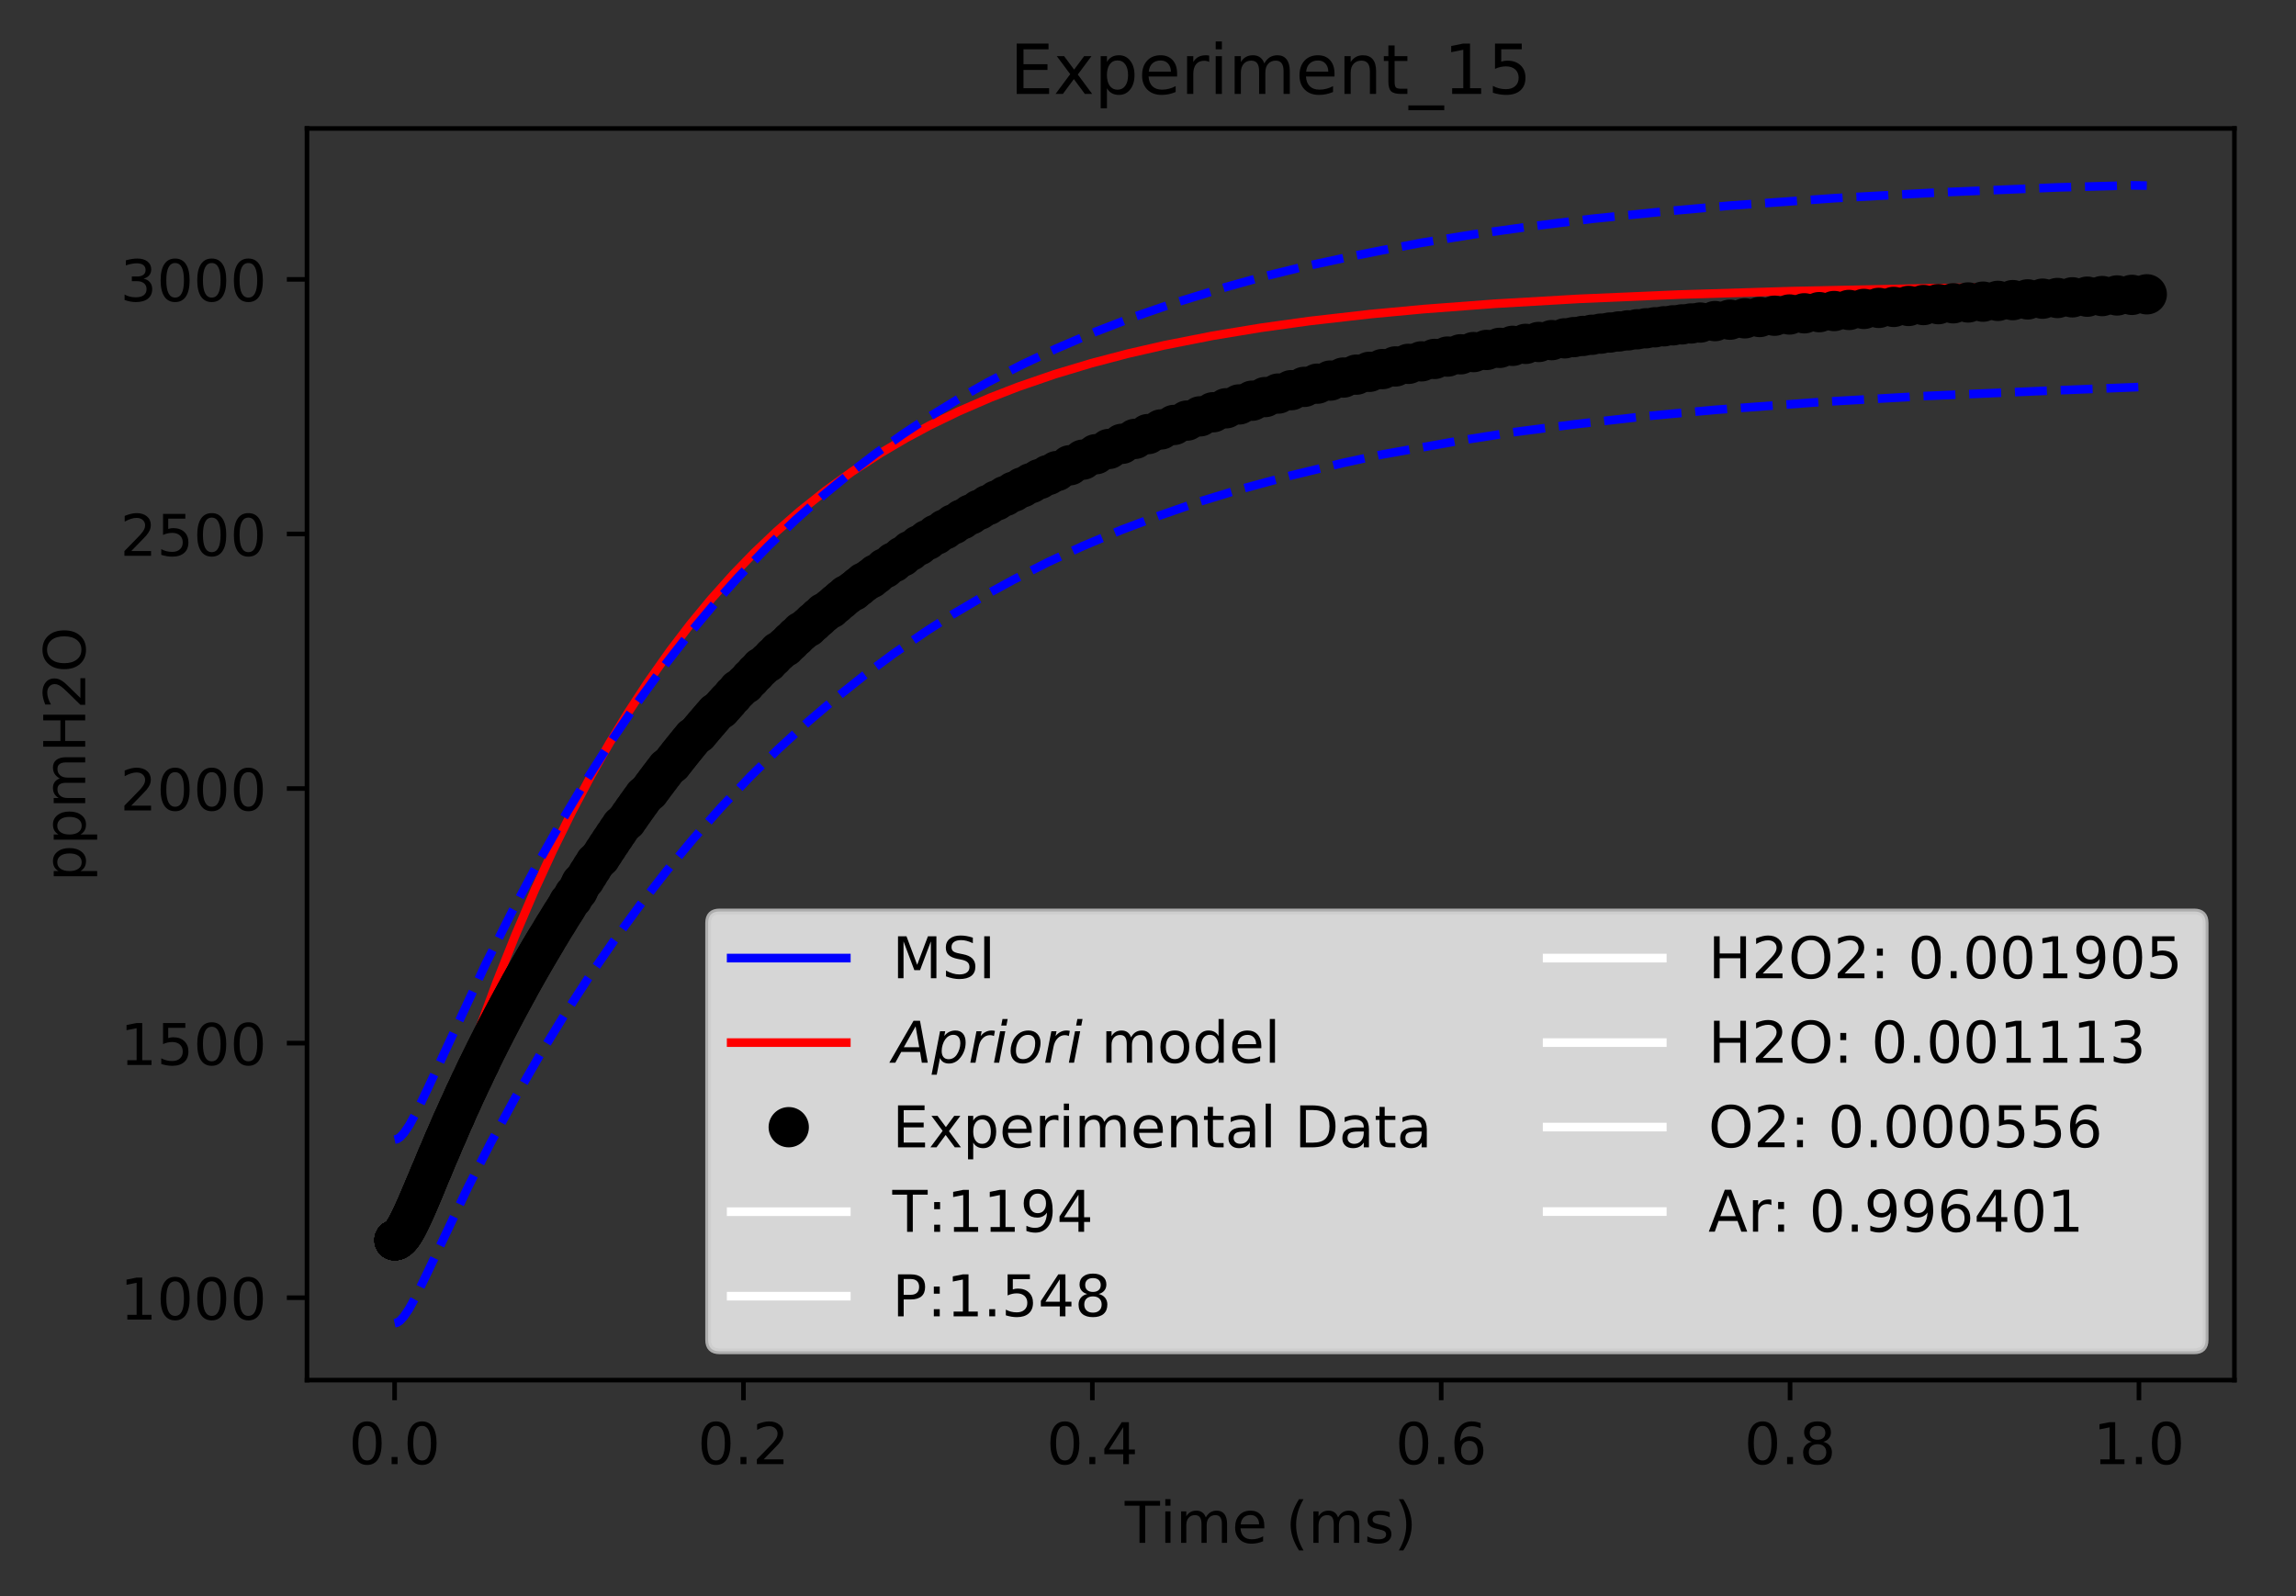 <?xml version="1.0" encoding="utf-8" standalone="no"?>
<!DOCTYPE svg PUBLIC "-//W3C//DTD SVG 1.1//EN"
  "http://www.w3.org/Graphics/SVG/1.1/DTD/svg11.dtd">
<!-- Created with matplotlib (https://matplotlib.org/) -->
<svg height="277.314pt" version="1.1" viewBox="0 0 398.828 277.314" width="398.828pt" xmlns="http://www.w3.org/2000/svg" xmlns:xlink="http://www.w3.org/1999/xlink">
 <rect x="0" y="0" width="398.828" height="277.314" fill="#333333" stroke="none"/>
 <defs>
  <style type="text/css">
*{stroke-linecap:butt;stroke-linejoin:round;}
  </style>
 </defs>
 <g id="figure_1">
  <g id="patch_1">
   <path d="M 0 277.314 
L 398.828 277.314 
L 398.828 0 
L 0 0 
z
" style="fill:none;"/>
  </g>
  <g id="axes_1">
   <g id="patch_2">
    <path d="M 53.328 239.758 
L 388.128 239.758 
L 388.128 22.318 
L 53.328 22.318 
z
" style="fill:none;"/>
   </g>
   <g id="matplotlib.axis_1">
    <g id="xtick_1">
     <g id="line2d_1">
      <defs>
       <path d="M 0 0 
L 0 3.5 
" id="m9486fe2fc3" style="stroke:#000000;stroke-width:0.8;"/>
      </defs>
      <g>
       <use style="stroke:#000000;stroke-width:0.8;" x="68.546" xlink:href="#m9486fe2fc3" y="239.758"/>
      </g>
     </g>
     <g id="text_1">
      <!-- 0.0 -->
      <defs>
       <path d="M 31.781 66.406 
Q 24.172 66.406 20.328 58.906 
Q 16.5 51.422 16.5 36.375 
Q 16.5 21.391 20.328 13.891 
Q 24.172 6.391 31.781 6.391 
Q 39.453 6.391 43.281 13.891 
Q 47.125 21.391 47.125 36.375 
Q 47.125 51.422 43.281 58.906 
Q 39.453 66.406 31.781 66.406 
z
M 31.781 74.219 
Q 44.047 74.219 50.516 64.516 
Q 56.984 54.828 56.984 36.375 
Q 56.984 17.969 50.516 8.266 
Q 44.047 -1.422 31.781 -1.422 
Q 19.531 -1.422 13.062 8.266 
Q 6.594 17.969 6.594 36.375 
Q 6.594 54.828 13.062 64.516 
Q 19.531 74.219 31.781 74.219 
z
" id="DejaVuSans-48"/>
       <path d="M 10.688 12.406 
L 21 12.406 
L 21 0 
L 10.688 0 
z
" id="DejaVuSans-46"/>
      </defs>
      <g transform="translate(60.595 254.357)scale(0.1 -0.1)">
       <use xlink:href="#DejaVuSans-48"/>
       <use x="63.623" xlink:href="#DejaVuSans-46"/>
       <use x="95.41" xlink:href="#DejaVuSans-48"/>
      </g>
     </g>
    </g>
    <g id="xtick_2">
     <g id="line2d_2">
      <g>
       <use style="stroke:#000000;stroke-width:0.8;" x="129.146" xlink:href="#m9486fe2fc3" y="239.758"/>
      </g>
     </g>
     <g id="text_2">
      <!-- 0.2 -->
      <defs>
       <path d="M 19.188 8.297 
L 53.609 8.297 
L 53.609 0 
L 7.328 0 
L 7.328 8.297 
Q 12.938 14.109 22.625 23.891 
Q 32.328 33.688 34.812 36.531 
Q 39.547 41.844 41.422 45.531 
Q 43.312 49.219 43.312 52.781 
Q 43.312 58.594 39.234 62.25 
Q 35.156 65.922 28.609 65.922 
Q 23.969 65.922 18.812 64.312 
Q 13.672 62.703 7.812 59.422 
L 7.812 69.391 
Q 13.766 71.781 18.938 73 
Q 24.125 74.219 28.422 74.219 
Q 39.75 74.219 46.484 68.547 
Q 53.219 62.891 53.219 53.422 
Q 53.219 48.922 51.531 44.891 
Q 49.859 40.875 45.406 35.406 
Q 44.188 33.984 37.641 27.219 
Q 31.109 20.453 19.188 8.297 
z
" id="DejaVuSans-50"/>
      </defs>
      <g transform="translate(121.195 254.357)scale(0.1 -0.1)">
       <use xlink:href="#DejaVuSans-48"/>
       <use x="63.623" xlink:href="#DejaVuSans-46"/>
       <use x="95.41" xlink:href="#DejaVuSans-50"/>
      </g>
     </g>
    </g>
    <g id="xtick_3">
     <g id="line2d_3">
      <g>
       <use style="stroke:#000000;stroke-width:0.8;" x="189.746" xlink:href="#m9486fe2fc3" y="239.758"/>
      </g>
     </g>
     <g id="text_3">
      <!-- 0.4 -->
      <defs>
       <path d="M 37.797 64.312 
L 12.891 25.391 
L 37.797 25.391 
z
M 35.203 72.906 
L 47.609 72.906 
L 47.609 25.391 
L 58.016 25.391 
L 58.016 17.188 
L 47.609 17.188 
L 47.609 0 
L 37.797 0 
L 37.797 17.188 
L 4.891 17.188 
L 4.891 26.703 
z
" id="DejaVuSans-52"/>
      </defs>
      <g transform="translate(181.795 254.357)scale(0.1 -0.1)">
       <use xlink:href="#DejaVuSans-48"/>
       <use x="63.623" xlink:href="#DejaVuSans-46"/>
       <use x="95.41" xlink:href="#DejaVuSans-52"/>
      </g>
     </g>
    </g>
    <g id="xtick_4">
     <g id="line2d_4">
      <g>
       <use style="stroke:#000000;stroke-width:0.8;" x="250.346" xlink:href="#m9486fe2fc3" y="239.758"/>
      </g>
     </g>
     <g id="text_4">
      <!-- 0.6 -->
      <defs>
       <path d="M 33.016 40.375 
Q 26.375 40.375 22.484 35.828 
Q 18.609 31.297 18.609 23.391 
Q 18.609 15.531 22.484 10.953 
Q 26.375 6.391 33.016 6.391 
Q 39.656 6.391 43.531 10.953 
Q 47.406 15.531 47.406 23.391 
Q 47.406 31.297 43.531 35.828 
Q 39.656 40.375 33.016 40.375 
z
M 52.594 71.297 
L 52.594 62.312 
Q 48.875 64.062 45.094 64.984 
Q 41.312 65.922 37.594 65.922 
Q 27.828 65.922 22.672 59.328 
Q 17.531 52.734 16.797 39.406 
Q 19.672 43.656 24.016 45.922 
Q 28.375 48.188 33.594 48.188 
Q 44.578 48.188 50.953 41.516 
Q 57.328 34.859 57.328 23.391 
Q 57.328 12.156 50.688 5.359 
Q 44.047 -1.422 33.016 -1.422 
Q 20.359 -1.422 13.672 8.266 
Q 6.984 17.969 6.984 36.375 
Q 6.984 53.656 15.188 63.938 
Q 23.391 74.219 37.203 74.219 
Q 40.922 74.219 44.703 73.484 
Q 48.484 72.75 52.594 71.297 
z
" id="DejaVuSans-54"/>
      </defs>
      <g transform="translate(242.395 254.357)scale(0.1 -0.1)">
       <use xlink:href="#DejaVuSans-48"/>
       <use x="63.623" xlink:href="#DejaVuSans-46"/>
       <use x="95.41" xlink:href="#DejaVuSans-54"/>
      </g>
     </g>
    </g>
    <g id="xtick_5">
     <g id="line2d_5">
      <g>
       <use style="stroke:#000000;stroke-width:0.8;" x="310.946" xlink:href="#m9486fe2fc3" y="239.758"/>
      </g>
     </g>
     <g id="text_5">
      <!-- 0.8 -->
      <defs>
       <path d="M 31.781 34.625 
Q 24.75 34.625 20.719 30.859 
Q 16.703 27.094 16.703 20.516 
Q 16.703 13.922 20.719 10.156 
Q 24.75 6.391 31.781 6.391 
Q 38.812 6.391 42.859 10.172 
Q 46.922 13.969 46.922 20.516 
Q 46.922 27.094 42.891 30.859 
Q 38.875 34.625 31.781 34.625 
z
M 21.922 38.812 
Q 15.578 40.375 12.031 44.719 
Q 8.5 49.078 8.5 55.328 
Q 8.5 64.062 14.719 69.141 
Q 20.953 74.219 31.781 74.219 
Q 42.672 74.219 48.875 69.141 
Q 55.078 64.062 55.078 55.328 
Q 55.078 49.078 51.531 44.719 
Q 48 40.375 41.703 38.812 
Q 48.828 37.156 52.797 32.312 
Q 56.781 27.484 56.781 20.516 
Q 56.781 9.906 50.312 4.234 
Q 43.844 -1.422 31.781 -1.422 
Q 19.734 -1.422 13.25 4.234 
Q 6.781 9.906 6.781 20.516 
Q 6.781 27.484 10.781 32.312 
Q 14.797 37.156 21.922 38.812 
z
M 18.312 54.391 
Q 18.312 48.734 21.844 45.562 
Q 25.391 42.391 31.781 42.391 
Q 38.141 42.391 41.719 45.562 
Q 45.312 48.734 45.312 54.391 
Q 45.312 60.062 41.719 63.234 
Q 38.141 66.406 31.781 66.406 
Q 25.391 66.406 21.844 63.234 
Q 18.312 60.062 18.312 54.391 
z
" id="DejaVuSans-56"/>
      </defs>
      <g transform="translate(302.995 254.357)scale(0.1 -0.1)">
       <use xlink:href="#DejaVuSans-48"/>
       <use x="63.623" xlink:href="#DejaVuSans-46"/>
       <use x="95.41" xlink:href="#DejaVuSans-56"/>
      </g>
     </g>
    </g>
    <g id="xtick_6">
     <g id="line2d_6">
      <g>
       <use style="stroke:#000000;stroke-width:0.8;" x="371.546" xlink:href="#m9486fe2fc3" y="239.758"/>
      </g>
     </g>
     <g id="text_6">
      <!-- 1.0 -->
      <defs>
       <path d="M 12.406 8.297 
L 28.516 8.297 
L 28.516 63.922 
L 10.984 60.406 
L 10.984 69.391 
L 28.422 72.906 
L 38.281 72.906 
L 38.281 8.297 
L 54.391 8.297 
L 54.391 0 
L 12.406 0 
z
" id="DejaVuSans-49"/>
      </defs>
      <g transform="translate(363.595 254.357)scale(0.1 -0.1)">
       <use xlink:href="#DejaVuSans-49"/>
       <use x="63.623" xlink:href="#DejaVuSans-46"/>
       <use x="95.41" xlink:href="#DejaVuSans-48"/>
      </g>
     </g>
    </g>
    <g id="text_7">
     <!-- Time (ms) -->
     <defs>
      <path d="M -0.297 72.906 
L 61.375 72.906 
L 61.375 64.594 
L 35.5 64.594 
L 35.5 0 
L 25.594 0 
L 25.594 64.594 
L -0.297 64.594 
z
" id="DejaVuSans-84"/>
      <path d="M 9.422 54.688 
L 18.406 54.688 
L 18.406 0 
L 9.422 0 
z
M 9.422 75.984 
L 18.406 75.984 
L 18.406 64.594 
L 9.422 64.594 
z
" id="DejaVuSans-105"/>
      <path d="M 52 44.188 
Q 55.375 50.25 60.062 53.125 
Q 64.75 56 71.094 56 
Q 79.641 56 84.281 50.016 
Q 88.922 44.047 88.922 33.016 
L 88.922 0 
L 79.891 0 
L 79.891 32.719 
Q 79.891 40.578 77.094 44.375 
Q 74.312 48.188 68.609 48.188 
Q 61.625 48.188 57.562 43.547 
Q 53.516 38.922 53.516 30.906 
L 53.516 0 
L 44.484 0 
L 44.484 32.719 
Q 44.484 40.625 41.703 44.406 
Q 38.922 48.188 33.109 48.188 
Q 26.219 48.188 22.156 43.531 
Q 18.109 38.875 18.109 30.906 
L 18.109 0 
L 9.078 0 
L 9.078 54.688 
L 18.109 54.688 
L 18.109 46.188 
Q 21.188 51.219 25.484 53.609 
Q 29.781 56 35.688 56 
Q 41.656 56 45.828 52.969 
Q 50 49.953 52 44.188 
z
" id="DejaVuSans-109"/>
      <path d="M 56.203 29.594 
L 56.203 25.203 
L 14.891 25.203 
Q 15.484 15.922 20.484 11.062 
Q 25.484 6.203 34.422 6.203 
Q 39.594 6.203 44.453 7.469 
Q 49.312 8.734 54.109 11.281 
L 54.109 2.781 
Q 49.266 0.734 44.188 -0.344 
Q 39.109 -1.422 33.891 -1.422 
Q 20.797 -1.422 13.156 6.188 
Q 5.516 13.812 5.516 26.812 
Q 5.516 40.234 12.766 48.109 
Q 20.016 56 32.328 56 
Q 43.359 56 49.781 48.891 
Q 56.203 41.797 56.203 29.594 
z
M 47.219 32.234 
Q 47.125 39.594 43.094 43.984 
Q 39.062 48.391 32.422 48.391 
Q 24.906 48.391 20.391 44.141 
Q 15.875 39.891 15.188 32.172 
z
" id="DejaVuSans-101"/>
      <path id="DejaVuSans-32"/>
      <path d="M 31 75.875 
Q 24.469 64.656 21.281 53.656 
Q 18.109 42.672 18.109 31.391 
Q 18.109 20.125 21.312 9.062 
Q 24.516 -2 31 -13.188 
L 23.188 -13.188 
Q 15.875 -1.703 12.234 9.375 
Q 8.594 20.453 8.594 31.391 
Q 8.594 42.281 12.203 53.312 
Q 15.828 64.359 23.188 75.875 
z
" id="DejaVuSans-40"/>
      <path d="M 44.281 53.078 
L 44.281 44.578 
Q 40.484 46.531 36.375 47.5 
Q 32.281 48.484 27.875 48.484 
Q 21.188 48.484 17.844 46.438 
Q 14.5 44.391 14.5 40.281 
Q 14.5 37.156 16.891 35.375 
Q 19.281 33.594 26.516 31.984 
L 29.594 31.297 
Q 39.156 29.25 43.188 25.516 
Q 47.219 21.781 47.219 15.094 
Q 47.219 7.469 41.188 3.016 
Q 35.156 -1.422 24.609 -1.422 
Q 20.219 -1.422 15.453 -0.562 
Q 10.688 0.297 5.422 2 
L 5.422 11.281 
Q 10.406 8.688 15.234 7.391 
Q 20.062 6.109 24.812 6.109 
Q 31.156 6.109 34.562 8.281 
Q 37.984 10.453 37.984 14.406 
Q 37.984 18.062 35.516 20.016 
Q 33.062 21.969 24.703 23.781 
L 21.578 24.516 
Q 13.234 26.266 9.516 29.906 
Q 5.812 33.547 5.812 39.891 
Q 5.812 47.609 11.281 51.797 
Q 16.75 56 26.812 56 
Q 31.781 56 36.172 55.266 
Q 40.578 54.547 44.281 53.078 
z
" id="DejaVuSans-115"/>
      <path d="M 8.016 75.875 
L 15.828 75.875 
Q 23.141 64.359 26.781 53.312 
Q 30.422 42.281 30.422 31.391 
Q 30.422 20.453 26.781 9.375 
Q 23.141 -1.703 15.828 -13.188 
L 8.016 -13.188 
Q 14.5 -2 17.703 9.062 
Q 20.906 20.125 20.906 31.391 
Q 20.906 42.672 17.703 53.656 
Q 14.5 64.656 8.016 75.875 
z
" id="DejaVuSans-41"/>
     </defs>
     <g transform="translate(195.375 268.035)scale(0.1 -0.1)">
      <use xlink:href="#DejaVuSans-84"/>
      <use x="61.037" xlink:href="#DejaVuSans-105"/>
      <use x="88.82" xlink:href="#DejaVuSans-109"/>
      <use x="186.232" xlink:href="#DejaVuSans-101"/>
      <use x="247.756" xlink:href="#DejaVuSans-32"/>
      <use x="279.543" xlink:href="#DejaVuSans-40"/>
      <use x="318.557" xlink:href="#DejaVuSans-109"/>
      <use x="415.969" xlink:href="#DejaVuSans-115"/>
      <use x="468.068" xlink:href="#DejaVuSans-41"/>
     </g>
    </g>
   </g>
   <g id="matplotlib.axis_2">
    <g id="ytick_1">
     <g id="line2d_7">
      <defs>
       <path d="M 0 0 
L -3.5 0 
" id="mc2887b3edc" style="stroke:#000000;stroke-width:0.8;"/>
      </defs>
      <g>
       <use style="stroke:#000000;stroke-width:0.8;" x="53.328" xlink:href="#mc2887b3edc" y="225.443"/>
      </g>
     </g>
     <g id="text_8">
      <!-- 1000 -->
      <g transform="translate(20.878 229.242)scale(0.1 -0.1)">
       <use xlink:href="#DejaVuSans-49"/>
       <use x="63.623" xlink:href="#DejaVuSans-48"/>
       <use x="127.246" xlink:href="#DejaVuSans-48"/>
       <use x="190.869" xlink:href="#DejaVuSans-48"/>
      </g>
     </g>
    </g>
    <g id="ytick_2">
     <g id="line2d_8">
      <g>
       <use style="stroke:#000000;stroke-width:0.8;" x="53.328" xlink:href="#mc2887b3edc" y="181.217"/>
      </g>
     </g>
     <g id="text_9">
      <!-- 1500 -->
      <defs>
       <path d="M 10.797 72.906 
L 49.516 72.906 
L 49.516 64.594 
L 19.828 64.594 
L 19.828 46.734 
Q 21.969 47.469 24.109 47.828 
Q 26.266 48.188 28.422 48.188 
Q 40.625 48.188 47.75 41.5 
Q 54.891 34.812 54.891 23.391 
Q 54.891 11.625 47.562 5.094 
Q 40.234 -1.422 26.906 -1.422 
Q 22.312 -1.422 17.547 -0.641 
Q 12.797 0.141 7.719 1.703 
L 7.719 11.625 
Q 12.109 9.234 16.797 8.062 
Q 21.484 6.891 26.703 6.891 
Q 35.156 6.891 40.078 11.328 
Q 45.016 15.766 45.016 23.391 
Q 45.016 31 40.078 35.438 
Q 35.156 39.891 26.703 39.891 
Q 22.75 39.891 18.812 39.016 
Q 14.891 38.141 10.797 36.281 
z
" id="DejaVuSans-53"/>
      </defs>
      <g transform="translate(20.878 185.016)scale(0.1 -0.1)">
       <use xlink:href="#DejaVuSans-49"/>
       <use x="63.623" xlink:href="#DejaVuSans-53"/>
       <use x="127.246" xlink:href="#DejaVuSans-48"/>
       <use x="190.869" xlink:href="#DejaVuSans-48"/>
      </g>
     </g>
    </g>
    <g id="ytick_3">
     <g id="line2d_9">
      <g>
       <use style="stroke:#000000;stroke-width:0.8;" x="53.328" xlink:href="#mc2887b3edc" y="136.99"/>
      </g>
     </g>
     <g id="text_10">
      <!-- 2000 -->
      <g transform="translate(20.878 140.789)scale(0.1 -0.1)">
       <use xlink:href="#DejaVuSans-50"/>
       <use x="63.623" xlink:href="#DejaVuSans-48"/>
       <use x="127.246" xlink:href="#DejaVuSans-48"/>
       <use x="190.869" xlink:href="#DejaVuSans-48"/>
      </g>
     </g>
    </g>
    <g id="ytick_4">
     <g id="line2d_10">
      <g>
       <use style="stroke:#000000;stroke-width:0.8;" x="53.328" xlink:href="#mc2887b3edc" y="92.763"/>
      </g>
     </g>
     <g id="text_11">
      <!-- 2500 -->
      <g transform="translate(20.878 96.563)scale(0.1 -0.1)">
       <use xlink:href="#DejaVuSans-50"/>
       <use x="63.623" xlink:href="#DejaVuSans-53"/>
       <use x="127.246" xlink:href="#DejaVuSans-48"/>
       <use x="190.869" xlink:href="#DejaVuSans-48"/>
      </g>
     </g>
    </g>
    <g id="ytick_5">
     <g id="line2d_11">
      <g>
       <use style="stroke:#000000;stroke-width:0.8;" x="53.328" xlink:href="#mc2887b3edc" y="48.537"/>
      </g>
     </g>
     <g id="text_12">
      <!-- 3000 -->
      <defs>
       <path d="M 40.578 39.312 
Q 47.656 37.797 51.625 33 
Q 55.609 28.219 55.609 21.188 
Q 55.609 10.406 48.188 4.484 
Q 40.766 -1.422 27.094 -1.422 
Q 22.516 -1.422 17.656 -0.516 
Q 12.797 0.391 7.625 2.203 
L 7.625 11.719 
Q 11.719 9.328 16.594 8.109 
Q 21.484 6.891 26.812 6.891 
Q 36.078 6.891 40.938 10.547 
Q 45.797 14.203 45.797 21.188 
Q 45.797 27.641 41.281 31.266 
Q 36.766 34.906 28.719 34.906 
L 20.219 34.906 
L 20.219 43.016 
L 29.109 43.016 
Q 36.375 43.016 40.234 45.922 
Q 44.094 48.828 44.094 54.297 
Q 44.094 59.906 40.109 62.906 
Q 36.141 65.922 28.719 65.922 
Q 24.656 65.922 20.016 65.031 
Q 15.375 64.156 9.812 62.312 
L 9.812 71.094 
Q 15.438 72.656 20.344 73.438 
Q 25.25 74.219 29.594 74.219 
Q 40.828 74.219 47.359 69.109 
Q 53.906 64.016 53.906 55.328 
Q 53.906 49.266 50.438 45.094 
Q 46.969 40.922 40.578 39.312 
z
" id="DejaVuSans-51"/>
      </defs>
      <g transform="translate(20.878 52.336)scale(0.1 -0.1)">
       <use xlink:href="#DejaVuSans-51"/>
       <use x="63.623" xlink:href="#DejaVuSans-48"/>
       <use x="127.246" xlink:href="#DejaVuSans-48"/>
       <use x="190.869" xlink:href="#DejaVuSans-48"/>
      </g>
     </g>
    </g>
    <g id="text_13">
     <!-- ppmH2O -->
     <defs>
      <path d="M 18.109 8.203 
L 18.109 -20.797 
L 9.078 -20.797 
L 9.078 54.688 
L 18.109 54.688 
L 18.109 46.391 
Q 20.953 51.266 25.266 53.625 
Q 29.594 56 35.594 56 
Q 45.562 56 51.781 48.094 
Q 58.016 40.188 58.016 27.297 
Q 58.016 14.406 51.781 6.484 
Q 45.562 -1.422 35.594 -1.422 
Q 29.594 -1.422 25.266 0.953 
Q 20.953 3.328 18.109 8.203 
z
M 48.688 27.297 
Q 48.688 37.203 44.609 42.844 
Q 40.531 48.484 33.406 48.484 
Q 26.266 48.484 22.188 42.844 
Q 18.109 37.203 18.109 27.297 
Q 18.109 17.391 22.188 11.75 
Q 26.266 6.109 33.406 6.109 
Q 40.531 6.109 44.609 11.75 
Q 48.688 17.391 48.688 27.297 
z
" id="DejaVuSans-112"/>
      <path d="M 9.812 72.906 
L 19.672 72.906 
L 19.672 43.016 
L 55.516 43.016 
L 55.516 72.906 
L 65.375 72.906 
L 65.375 0 
L 55.516 0 
L 55.516 34.719 
L 19.672 34.719 
L 19.672 0 
L 9.812 0 
z
" id="DejaVuSans-72"/>
      <path d="M 39.406 66.219 
Q 28.656 66.219 22.328 58.203 
Q 16.016 50.203 16.016 36.375 
Q 16.016 22.609 22.328 14.594 
Q 28.656 6.594 39.406 6.594 
Q 50.141 6.594 56.422 14.594 
Q 62.703 22.609 62.703 36.375 
Q 62.703 50.203 56.422 58.203 
Q 50.141 66.219 39.406 66.219 
z
M 39.406 74.219 
Q 54.734 74.219 63.906 63.938 
Q 73.094 53.656 73.094 36.375 
Q 73.094 19.141 63.906 8.859 
Q 54.734 -1.422 39.406 -1.422 
Q 24.031 -1.422 14.812 8.828 
Q 5.609 19.094 5.609 36.375 
Q 5.609 53.656 14.812 63.938 
Q 24.031 74.219 39.406 74.219 
z
" id="DejaVuSans-79"/>
     </defs>
     <g transform="translate(14.798 153.134)rotate(-90)scale(0.1 -0.1)">
      <use xlink:href="#DejaVuSans-112"/>
      <use x="63.477" xlink:href="#DejaVuSans-112"/>
      <use x="126.953" xlink:href="#DejaVuSans-109"/>
      <use x="224.365" xlink:href="#DejaVuSans-72"/>
      <use x="299.561" xlink:href="#DejaVuSans-50"/>
      <use x="363.184" xlink:href="#DejaVuSans-79"/>
     </g>
    </g>
   </g>
   <g id="line2d_12">
    <path clip-path="url(#p8d61492538)" d="M 68.546 215.208 
L 69.001 215.099 
L 69.554 214.712 
L 70.236 213.941 
L 71.146 212.554 
L 72.477 210.06 
L 74.764 205.2 
L 81.597 190.483 
L 85.861 181.922 
L 90.049 173.986 
L 94.384 166.236 
L 98.382 159.483 
L 102.587 152.774 
L 106.791 146.45 
L 110.996 140.493 
L 115.201 134.887 
L 119.811 129.121 
L 124.224 123.955 
L 128.874 118.864 
L 133.132 114.5 
L 137.39 110.405 
L 142.403 105.906 
L 147.434 101.719 
L 152.016 98.173 
L 156.47 94.953 
L 162.038 91.221 
L 167.242 88.008 
L 172.446 85.038 
L 178.514 81.859 
L 184.583 78.96 
L 190.651 76.317 
L 196.72 73.906 
L 201.976 71.99 
L 208.443 69.833 
L 214.911 67.877 
L 221.378 66.102 
L 227.845 64.493 
L 236.633 62.541 
L 245.024 60.902 
L 253.926 59.374 
L 264.772 57.764 
L 275.147 56.447 
L 288.873 54.984 
L 304.009 53.675 
L 319.477 52.601 
L 334.945 51.739 
L 353.507 50.923 
L 372.068 50.291 
L 372.068 50.291 
" style="fill:none;stroke:#0000ff;stroke-linecap:square;stroke-width:1.5;"/>
   </g>
   <g id="line2d_13">
    <path clip-path="url(#p8d61492538)" d="M 68.546 215.445 
L 68.987 215.352 
L 69.485 215.038 
L 70.09 214.4 
L 70.908 213.163 
L 71.908 211.185 
L 73.181 208.123 
L 75.004 203.071 
L 79.111 190.765 
L 83.041 179.359 
L 86.357 170.412 
L 89.48 162.564 
L 92.919 154.527 
L 96.051 147.715 
L 99.343 141.034 
L 102.635 134.809 
L 105.927 129.009 
L 108.992 123.966 
L 112.531 118.538 
L 116.438 113.006 
L 119.962 108.399 
L 123.492 104.123 
L 127.404 99.748 
L 130.992 96.049 
L 134.905 92.328 
L 138.915 88.828 
L 143.462 85.211 
L 148.009 81.933 
L 152.906 78.745 
L 157.425 76.089 
L 161.552 73.879 
L 166.476 71.487 
L 172.031 69.077 
L 176.917 67.183 
L 183.241 65.007 
L 189.565 63.106 
L 195.888 61.444 
L 202.212 59.991 
L 210.644 58.33 
L 219.075 56.937 
L 227.507 55.767 
L 238.029 54.565 
L 247.26 53.701 
L 259.563 52.772 
L 274.325 51.916 
L 291.548 51.179 
L 311.232 50.578 
L 335.837 50.065 
L 367.822 49.639 
L 372.743 49.59 
L 372.743 49.59 
" style="fill:none;stroke:#ff0000;stroke-linecap:square;stroke-width:1.5;"/>
   </g>
   <g id="line2d_14">
    <defs>
     <path d="M 0 3 
C 0.796 3 1.559 2.684 2.121 2.121 
C 2.684 1.559 3 0.796 3 0 
C 3 -0.796 2.684 -1.559 2.121 -2.121 
C 1.559 -2.684 0.796 -3 0 -3 
C -0.796 -3 -1.559 -2.684 -2.121 -2.121 
C -2.684 -1.559 -3 -0.796 -3 0 
C -3 0.796 -2.684 1.559 -2.121 2.121 
C -1.559 2.684 -0.796 3 0 3 
z
" id="m1c48948651" style="stroke:#000000;"/>
    </defs>
    <g clip-path="url(#p8d61492538)">
     <use style="stroke:#000000;" x="68.546" xlink:href="#m1c48948651" y="215.445"/>
     <use style="stroke:#000000;" x="68.546" xlink:href="#m1c48948651" y="215.445"/>
     <use style="stroke:#000000;" x="68.546" xlink:href="#m1c48948651" y="215.445"/>
     <use style="stroke:#000000;" x="68.546" xlink:href="#m1c48948651" y="215.445"/>
     <use style="stroke:#000000;" x="68.546" xlink:href="#m1c48948651" y="215.445"/>
     <use style="stroke:#000000;" x="68.546" xlink:href="#m1c48948651" y="215.445"/>
     <use style="stroke:#000000;" x="68.546" xlink:href="#m1c48948651" y="215.445"/>
     <use style="stroke:#000000;" x="68.547" xlink:href="#m1c48948651" y="215.445"/>
     <use style="stroke:#000000;" x="68.547" xlink:href="#m1c48948651" y="215.445"/>
     <use style="stroke:#000000;" x="68.547" xlink:href="#m1c48948651" y="215.445"/>
     <use style="stroke:#000000;" x="68.548" xlink:href="#m1c48948651" y="215.445"/>
     <use style="stroke:#000000;" x="68.548" xlink:href="#m1c48948651" y="215.445"/>
     <use style="stroke:#000000;" x="68.549" xlink:href="#m1c48948651" y="215.445"/>
     <use style="stroke:#000000;" x="68.55" xlink:href="#m1c48948651" y="215.445"/>
     <use style="stroke:#000000;" x="68.551" xlink:href="#m1c48948651" y="215.445"/>
     <use style="stroke:#000000;" x="68.552" xlink:href="#m1c48948651" y="215.445"/>
     <use style="stroke:#000000;" x="68.553" xlink:href="#m1c48948651" y="215.445"/>
     <use style="stroke:#000000;" x="68.555" xlink:href="#m1c48948651" y="215.445"/>
     <use style="stroke:#000000;" x="68.558" xlink:href="#m1c48948651" y="215.445"/>
     <use style="stroke:#000000;" x="68.563" xlink:href="#m1c48948651" y="215.445"/>
     <use style="stroke:#000000;" x="68.569" xlink:href="#m1c48948651" y="215.445"/>
     <use style="stroke:#000000;" x="68.575" xlink:href="#m1c48948651" y="215.445"/>
     <use style="stroke:#000000;" x="68.581" xlink:href="#m1c48948651" y="215.444"/>
     <use style="stroke:#000000;" x="68.587" xlink:href="#m1c48948651" y="215.444"/>
     <use style="stroke:#000000;" x="68.597" xlink:href="#m1c48948651" y="215.443"/>
     <use style="stroke:#000000;" x="68.607" xlink:href="#m1c48948651" y="215.443"/>
     <use style="stroke:#000000;" x="68.619" xlink:href="#m1c48948651" y="215.442"/>
     <use style="stroke:#000000;" x="68.631" xlink:href="#m1c48948651" y="215.44"/>
     <use style="stroke:#000000;" x="68.642" xlink:href="#m1c48948651" y="215.439"/>
     <use style="stroke:#000000;" x="68.654" xlink:href="#m1c48948651" y="215.437"/>
     <use style="stroke:#000000;" x="68.666" xlink:href="#m1c48948651" y="215.435"/>
     <use style="stroke:#000000;" x="68.686" xlink:href="#m1c48948651" y="215.431"/>
     <use style="stroke:#000000;" x="68.706" xlink:href="#m1c48948651" y="215.427"/>
     <use style="stroke:#000000;" x="68.726" xlink:href="#m1c48948651" y="215.422"/>
     <use style="stroke:#000000;" x="68.745" xlink:href="#m1c48948651" y="215.417"/>
     <use style="stroke:#000000;" x="68.765" xlink:href="#m1c48948651" y="215.411"/>
     <use style="stroke:#000000;" x="68.799" xlink:href="#m1c48948651" y="215.4"/>
     <use style="stroke:#000000;" x="68.832" xlink:href="#m1c48948651" y="215.388"/>
     <use style="stroke:#000000;" x="68.864" xlink:href="#m1c48948651" y="215.374"/>
     <use style="stroke:#000000;" x="68.898" xlink:href="#m1c48948651" y="215.358"/>
     <use style="stroke:#000000;" x="68.931" xlink:href="#m1c48948651" y="215.341"/>
     <use style="stroke:#000000;" x="68.967" xlink:href="#m1c48948651" y="215.323"/>
     <use style="stroke:#000000;" x="69.019" xlink:href="#m1c48948651" y="215.29"/>
     <use style="stroke:#000000;" x="69.074" xlink:href="#m1c48948651" y="215.255"/>
     <use style="stroke:#000000;" x="69.128" xlink:href="#m1c48948651" y="215.216"/>
     <use style="stroke:#000000;" x="69.183" xlink:href="#m1c48948651" y="215.174"/>
     <use style="stroke:#000000;" x="69.237" xlink:href="#m1c48948651" y="215.129"/>
     <use style="stroke:#000000;" x="69.292" xlink:href="#m1c48948651" y="215.08"/>
     <use style="stroke:#000000;" x="69.346" xlink:href="#m1c48948651" y="215.03"/>
     <use style="stroke:#000000;" x="69.401" xlink:href="#m1c48948651" y="214.976"/>
     <use style="stroke:#000000;" x="69.455" xlink:href="#m1c48948651" y="214.918"/>
     <use style="stroke:#000000;" x="69.51" xlink:href="#m1c48948651" y="214.859"/>
     <use style="stroke:#000000;" x="69.564" xlink:href="#m1c48948651" y="214.797"/>
     <use style="stroke:#000000;" x="69.619" xlink:href="#m1c48948651" y="214.732"/>
     <use style="stroke:#000000;" x="69.673" xlink:href="#m1c48948651" y="214.666"/>
     <use style="stroke:#000000;" x="69.728" xlink:href="#m1c48948651" y="214.597"/>
     <use style="stroke:#000000;" x="69.783" xlink:href="#m1c48948651" y="214.525"/>
     <use style="stroke:#000000;" x="69.837" xlink:href="#m1c48948651" y="214.452"/>
     <use style="stroke:#000000;" x="69.892" xlink:href="#m1c48948651" y="214.376"/>
     <use style="stroke:#000000;" x="69.946" xlink:href="#m1c48948651" y="214.298"/>
     <use style="stroke:#000000;" x="69.998" xlink:href="#m1c48948651" y="214.218"/>
     <use style="stroke:#000000;" x="70.052" xlink:href="#m1c48948651" y="214.137"/>
     <use style="stroke:#000000;" x="70.107" xlink:href="#m1c48948651" y="214.053"/>
     <use style="stroke:#000000;" x="70.161" xlink:href="#m1c48948651" y="213.968"/>
     <use style="stroke:#000000;" x="70.216" xlink:href="#m1c48948651" y="213.881"/>
     <use style="stroke:#000000;" x="70.27" xlink:href="#m1c48948651" y="213.792"/>
     <use style="stroke:#000000;" x="70.325" xlink:href="#m1c48948651" y="213.702"/>
     <use style="stroke:#000000;" x="70.379" xlink:href="#m1c48948651" y="213.61"/>
     <use style="stroke:#000000;" x="70.434" xlink:href="#m1c48948651" y="213.516"/>
     <use style="stroke:#000000;" x="70.489" xlink:href="#m1c48948651" y="213.421"/>
     <use style="stroke:#000000;" x="70.543" xlink:href="#m1c48948651" y="213.325"/>
     <use style="stroke:#000000;" x="70.598" xlink:href="#m1c48948651" y="213.227"/>
     <use style="stroke:#000000;" x="70.652" xlink:href="#m1c48948651" y="213.128"/>
     <use style="stroke:#000000;" x="70.707" xlink:href="#m1c48948651" y="213.028"/>
     <use style="stroke:#000000;" x="70.789" xlink:href="#m1c48948651" y="212.873"/>
     <use style="stroke:#000000;" x="70.87" xlink:href="#m1c48948651" y="212.716"/>
     <use style="stroke:#000000;" x="70.952" xlink:href="#m1c48948651" y="212.557"/>
     <use style="stroke:#000000;" x="71.034" xlink:href="#m1c48948651" y="212.394"/>
     <use style="stroke:#000000;" x="71.116" xlink:href="#m1c48948651" y="212.231"/>
     <use style="stroke:#000000;" x="71.198" xlink:href="#m1c48948651" y="212.065"/>
     <use style="stroke:#000000;" x="71.282" xlink:href="#m1c48948651" y="211.896"/>
     <use style="stroke:#000000;" x="71.364" xlink:href="#m1c48948651" y="211.725"/>
     <use style="stroke:#000000;" x="71.446" xlink:href="#m1c48948651" y="211.552"/>
     <use style="stroke:#000000;" x="71.528" xlink:href="#m1c48948651" y="211.378"/>
     <use style="stroke:#000000;" x="71.607" xlink:href="#m1c48948651" y="211.202"/>
     <use style="stroke:#000000;" x="71.698" xlink:href="#m1c48948651" y="211.025"/>
     <use style="stroke:#000000;" x="71.788" xlink:href="#m1c48948651" y="210.846"/>
     <use style="stroke:#000000;" x="71.849" xlink:href="#m1c48948651" y="210.666"/>
     <use style="stroke:#000000;" x="71.94" xlink:href="#m1c48948651" y="210.484"/>
     <use style="stroke:#000000;" x="72.031" xlink:href="#m1c48948651" y="210.301"/>
     <use style="stroke:#000000;" x="72.091" xlink:href="#m1c48948651" y="210.117"/>
     <use style="stroke:#000000;" x="72.182" xlink:href="#m1c48948651" y="209.932"/>
     <use style="stroke:#000000;" x="72.273" xlink:href="#m1c48948651" y="209.745"/>
     <use style="stroke:#000000;" x="72.364" xlink:href="#m1c48948651" y="209.559"/>
     <use style="stroke:#000000;" x="72.425" xlink:href="#m1c48948651" y="209.37"/>
     <use style="stroke:#000000;" x="72.516" xlink:href="#m1c48948651" y="209.181"/>
     <use style="stroke:#000000;" x="72.607" xlink:href="#m1c48948651" y="208.992"/>
     <use style="stroke:#000000;" x="72.667" xlink:href="#m1c48948651" y="208.801"/>
     <use style="stroke:#000000;" x="72.758" xlink:href="#m1c48948651" y="208.61"/>
     <use style="stroke:#000000;" x="72.849" xlink:href="#m1c48948651" y="208.418"/>
     <use style="stroke:#000000;" x="72.94" xlink:href="#m1c48948651" y="208.226"/>
     <use style="stroke:#000000;" x="73" xlink:href="#m1c48948651" y="208.033"/>
     <use style="stroke:#000000;" x="73.091" xlink:href="#m1c48948651" y="207.839"/>
     <use style="stroke:#000000;" x="73.182" xlink:href="#m1c48948651" y="207.645"/>
     <use style="stroke:#000000;" x="73.243" xlink:href="#m1c48948651" y="207.451"/>
     <use style="stroke:#000000;" x="73.334" xlink:href="#m1c48948651" y="207.256"/>
     <use style="stroke:#000000;" x="73.425" xlink:href="#m1c48948651" y="207.061"/>
     <use style="stroke:#000000;" x="73.516" xlink:href="#m1c48948651" y="206.865"/>
     <use style="stroke:#000000;" x="73.576" xlink:href="#m1c48948651" y="206.67"/>
     <use style="stroke:#000000;" x="73.667" xlink:href="#m1c48948651" y="206.474"/>
     <use style="stroke:#000000;" x="73.758" xlink:href="#m1c48948651" y="206.278"/>
     <use style="stroke:#000000;" x="73.819" xlink:href="#m1c48948651" y="206.082"/>
     <use style="stroke:#000000;" x="73.909" xlink:href="#m1c48948651" y="205.885"/>
     <use style="stroke:#000000;" x="74" xlink:href="#m1c48948651" y="205.688"/>
     <use style="stroke:#000000;" x="74.122" xlink:href="#m1c48948651" y="205.391"/>
     <use style="stroke:#000000;" x="74.243" xlink:href="#m1c48948651" y="205.094"/>
     <use style="stroke:#000000;" x="74.364" xlink:href="#m1c48948651" y="204.796"/>
     <use style="stroke:#000000;" x="74.485" xlink:href="#m1c48948651" y="204.499"/>
     <use style="stroke:#000000;" x="74.606" xlink:href="#m1c48948651" y="204.201"/>
     <use style="stroke:#000000;" x="74.728" xlink:href="#m1c48948651" y="203.904"/>
     <use style="stroke:#000000;" x="74.849" xlink:href="#m1c48948651" y="203.607"/>
     <use style="stroke:#000000;" x="75" xlink:href="#m1c48948651" y="203.309"/>
     <use style="stroke:#000000;" x="75.121" xlink:href="#m1c48948651" y="203.012"/>
     <use style="stroke:#000000;" x="75.243" xlink:href="#m1c48948651" y="202.716"/>
     <use style="stroke:#000000;" x="75.364" xlink:href="#m1c48948651" y="202.419"/>
     <use style="stroke:#000000;" x="75.485" xlink:href="#m1c48948651" y="202.123"/>
     <use style="stroke:#000000;" x="75.606" xlink:href="#m1c48948651" y="201.827"/>
     <use style="stroke:#000000;" x="75.727" xlink:href="#m1c48948651" y="201.532"/>
     <use style="stroke:#000000;" x="75.849" xlink:href="#m1c48948651" y="201.237"/>
     <use style="stroke:#000000;" x="75.97" xlink:href="#m1c48948651" y="200.942"/>
     <use style="stroke:#000000;" x="76.091" xlink:href="#m1c48948651" y="200.649"/>
     <use style="stroke:#000000;" x="76.243" xlink:href="#m1c48948651" y="200.355"/>
     <use style="stroke:#000000;" x="76.364" xlink:href="#m1c48948651" y="200.062"/>
     <use style="stroke:#000000;" x="76.485" xlink:href="#m1c48948651" y="199.77"/>
     <use style="stroke:#000000;" x="76.606" xlink:href="#m1c48948651" y="199.479"/>
     <use style="stroke:#000000;" x="76.727" xlink:href="#m1c48948651" y="199.188"/>
     <use style="stroke:#000000;" x="76.849" xlink:href="#m1c48948651" y="198.897"/>
     <use style="stroke:#000000;" x="76.97" xlink:href="#m1c48948651" y="198.606"/>
     <use style="stroke:#000000;" x="77.091" xlink:href="#m1c48948651" y="198.317"/>
     <use style="stroke:#000000;" x="77.212" xlink:href="#m1c48948651" y="198.029"/>
     <use style="stroke:#000000;" x="77.333" xlink:href="#m1c48948651" y="197.74"/>
     <use style="stroke:#000000;" x="77.485" xlink:href="#m1c48948651" y="197.453"/>
     <use style="stroke:#000000;" x="77.606" xlink:href="#m1c48948651" y="197.166"/>
     <use style="stroke:#000000;" x="77.727" xlink:href="#m1c48948651" y="196.88"/>
     <use style="stroke:#000000;" x="77.848" xlink:href="#m1c48948651" y="196.594"/>
     <use style="stroke:#000000;" x="77.97" xlink:href="#m1c48948651" y="196.309"/>
     <use style="stroke:#000000;" x="78.091" xlink:href="#m1c48948651" y="196.025"/>
     <use style="stroke:#000000;" x="78.212" xlink:href="#m1c48948651" y="195.741"/>
     <use style="stroke:#000000;" x="78.333" xlink:href="#m1c48948651" y="195.458"/>
     <use style="stroke:#000000;" x="78.454" xlink:href="#m1c48948651" y="195.176"/>
     <use style="stroke:#000000;" x="78.576" xlink:href="#m1c48948651" y="194.895"/>
     <use style="stroke:#000000;" x="78.697" xlink:href="#m1c48948651" y="194.615"/>
     <use style="stroke:#000000;" x="78.848" xlink:href="#m1c48948651" y="194.334"/>
     <use style="stroke:#000000;" x="78.97" xlink:href="#m1c48948651" y="194.055"/>
     <use style="stroke:#000000;" x="79.091" xlink:href="#m1c48948651" y="193.776"/>
     <use style="stroke:#000000;" x="79.212" xlink:href="#m1c48948651" y="193.498"/>
     <use style="stroke:#000000;" x="79.394" xlink:href="#m1c48948651" y="193.08"/>
     <use style="stroke:#000000;" x="79.576" xlink:href="#m1c48948651" y="192.664"/>
     <use style="stroke:#000000;" x="79.757" xlink:href="#m1c48948651" y="192.249"/>
     <use style="stroke:#000000;" x="79.969" xlink:href="#m1c48948651" y="191.836"/>
     <use style="stroke:#000000;" x="80.151" xlink:href="#m1c48948651" y="191.424"/>
     <use style="stroke:#000000;" x="80.333" xlink:href="#m1c48948651" y="191.014"/>
     <use style="stroke:#000000;" x="80.515" xlink:href="#m1c48948651" y="190.606"/>
     <use style="stroke:#000000;" x="80.697" xlink:href="#m1c48948651" y="190.199"/>
     <use style="stroke:#000000;" x="80.878" xlink:href="#m1c48948651" y="189.794"/>
     <use style="stroke:#000000;" x="81.091" xlink:href="#m1c48948651" y="189.39"/>
     <use style="stroke:#000000;" x="81.272" xlink:href="#m1c48948651" y="188.988"/>
     <use style="stroke:#000000;" x="81.454" xlink:href="#m1c48948651" y="188.586"/>
     <use style="stroke:#000000;" x="81.636" xlink:href="#m1c48948651" y="188.188"/>
     <use style="stroke:#000000;" x="81.818" xlink:href="#m1c48948651" y="187.789"/>
     <use style="stroke:#000000;" x="82.03" xlink:href="#m1c48948651" y="187.393"/>
     <use style="stroke:#000000;" x="82.212" xlink:href="#m1c48948651" y="186.999"/>
     <use style="stroke:#000000;" x="82.393" xlink:href="#m1c48948651" y="186.606"/>
     <use style="stroke:#000000;" x="82.575" xlink:href="#m1c48948651" y="186.214"/>
     <use style="stroke:#000000;" x="82.757" xlink:href="#m1c48948651" y="185.823"/>
     <use style="stroke:#000000;" x="82.939" xlink:href="#m1c48948651" y="185.435"/>
     <use style="stroke:#000000;" x="83.151" xlink:href="#m1c48948651" y="185.047"/>
     <use style="stroke:#000000;" x="83.333" xlink:href="#m1c48948651" y="184.662"/>
     <use style="stroke:#000000;" x="83.515" xlink:href="#m1c48948651" y="184.277"/>
     <use style="stroke:#000000;" x="83.787" xlink:href="#m1c48948651" y="183.69"/>
     <use style="stroke:#000000;" x="84.09" xlink:href="#m1c48948651" y="183.105"/>
     <use style="stroke:#000000;" x="84.363" xlink:href="#m1c48948651" y="182.524"/>
     <use style="stroke:#000000;" x="84.666" xlink:href="#m1c48948651" y="181.946"/>
     <use style="stroke:#000000;" x="84.939" xlink:href="#m1c48948651" y="181.372"/>
     <use style="stroke:#000000;" x="85.242" xlink:href="#m1c48948651" y="180.801"/>
     <use style="stroke:#000000;" x="85.514" xlink:href="#m1c48948651" y="180.233"/>
     <use style="stroke:#000000;" x="85.817" xlink:href="#m1c48948651" y="179.668"/>
     <use style="stroke:#000000;" x="86.09" xlink:href="#m1c48948651" y="179.106"/>
     <use style="stroke:#000000;" x="86.393" xlink:href="#m1c48948651" y="178.547"/>
     <use style="stroke:#000000;" x="86.666" xlink:href="#m1c48948651" y="177.992"/>
     <use style="stroke:#000000;" x="86.969" xlink:href="#m1c48948651" y="177.439"/>
     <use style="stroke:#000000;" x="87.241" xlink:href="#m1c48948651" y="176.889"/>
     <use style="stroke:#000000;" x="87.544" xlink:href="#m1c48948651" y="176.342"/>
     <use style="stroke:#000000;" x="87.817" xlink:href="#m1c48948651" y="175.798"/>
     <use style="stroke:#000000;" x="88.12" xlink:href="#m1c48948651" y="175.257"/>
     <use style="stroke:#000000;" x="88.393" xlink:href="#m1c48948651" y="174.719"/>
     <use style="stroke:#000000;" x="88.696" xlink:href="#m1c48948651" y="174.183"/>
     <use style="stroke:#000000;" x="88.969" xlink:href="#m1c48948651" y="173.65"/>
     <use style="stroke:#000000;" x="89.272" xlink:href="#m1c48948651" y="173.12"/>
     <use style="stroke:#000000;" x="89.544" xlink:href="#m1c48948651" y="172.593"/>
     <use style="stroke:#000000;" x="89.847" xlink:href="#m1c48948651" y="172.069"/>
     <use style="stroke:#000000;" x="90.12" xlink:href="#m1c48948651" y="171.547"/>
     <use style="stroke:#000000;" x="90.393" xlink:href="#m1c48948651" y="171.028"/>
     <use style="stroke:#000000;" x="90.696" xlink:href="#m1c48948651" y="170.512"/>
     <use style="stroke:#000000;" x="90.968" xlink:href="#m1c48948651" y="169.998"/>
     <use style="stroke:#000000;" x="91.271" xlink:href="#m1c48948651" y="169.487"/>
     <use style="stroke:#000000;" x="91.544" xlink:href="#m1c48948651" y="168.978"/>
     <use style="stroke:#000000;" x="91.847" xlink:href="#m1c48948651" y="168.472"/>
     <use style="stroke:#000000;" x="92.12" xlink:href="#m1c48948651" y="167.968"/>
     <use style="stroke:#000000;" x="92.423" xlink:href="#m1c48948651" y="167.467"/>
     <use style="stroke:#000000;" x="92.695" xlink:href="#m1c48948651" y="166.968"/>
     <use style="stroke:#000000;" x="92.998" xlink:href="#m1c48948651" y="166.472"/>
     <use style="stroke:#000000;" x="93.271" xlink:href="#m1c48948651" y="165.979"/>
     <use style="stroke:#000000;" x="93.574" xlink:href="#m1c48948651" y="165.488"/>
     <use style="stroke:#000000;" x="93.847" xlink:href="#m1c48948651" y="164.999"/>
     <use style="stroke:#000000;" x="94.15" xlink:href="#m1c48948651" y="164.512"/>
     <use style="stroke:#000000;" x="94.423" xlink:href="#m1c48948651" y="164.028"/>
     <use style="stroke:#000000;" x="94.726" xlink:href="#m1c48948651" y="163.546"/>
     <use style="stroke:#000000;" x="94.998" xlink:href="#m1c48948651" y="163.067"/>
     <use style="stroke:#000000;" x="95.453" xlink:href="#m1c48948651" y="162.345"/>
     <use style="stroke:#000000;" x="95.877" xlink:href="#m1c48948651" y="161.628"/>
     <use style="stroke:#000000;" x="96.301" xlink:href="#m1c48948651" y="160.917"/>
     <use style="stroke:#000000;" x="96.756" xlink:href="#m1c48948651" y="160.21"/>
     <use style="stroke:#000000;" x="97.18" xlink:href="#m1c48948651" y="159.508"/>
     <use style="stroke:#000000;" x="97.604" xlink:href="#m1c48948651" y="158.811"/>
     <use style="stroke:#000000;" x="98.059" xlink:href="#m1c48948651" y="158.12"/>
     <use style="stroke:#000000;" x="98.483" xlink:href="#m1c48948651" y="157.433"/>
     <use style="stroke:#000000;" x="98.846" xlink:href="#m1c48948651" y="156.751"/>
     <use style="stroke:#000000;" x="99.452" xlink:href="#m1c48948651" y="156.075"/>
     <use style="stroke:#000000;" x="99.755" xlink:href="#m1c48948651" y="155.402"/>
     <use style="stroke:#000000;" x="100.361" xlink:href="#m1c48948651" y="154.735"/>
     <use style="stroke:#000000;" x="100.664" xlink:href="#m1c48948651" y="154.071"/>
     <use style="stroke:#000000;" x="100.967" xlink:href="#m1c48948651" y="153.413"/>
     <use style="stroke:#000000;" x="101.573" xlink:href="#m1c48948651" y="152.759"/>
     <use style="stroke:#000000;" x="102.179" xlink:href="#m1c48948651" y="151.785"/>
     <use style="stroke:#000000;" x="102.785" xlink:href="#m1c48948651" y="150.82"/>
     <use style="stroke:#000000;" x="103.391" xlink:href="#m1c48948651" y="149.866"/>
     <use style="stroke:#000000;" x="104.3" xlink:href="#m1c48948651" y="148.921"/>
     <use style="stroke:#000000;" x="104.906" xlink:href="#m1c48948651" y="147.986"/>
     <use style="stroke:#000000;" x="105.512" xlink:href="#m1c48948651" y="147.06"/>
     <use style="stroke:#000000;" x="106.118" xlink:href="#m1c48948651" y="146.144"/>
     <use style="stroke:#000000;" x="106.724" xlink:href="#m1c48948651" y="145.237"/>
     <use style="stroke:#000000;" x="107.33" xlink:href="#m1c48948651" y="144.34"/>
     <use style="stroke:#000000;" x="107.936" xlink:href="#m1c48948651" y="143.451"/>
     <use style="stroke:#000000;" x="108.845" xlink:href="#m1c48948651" y="142.57"/>
     <use style="stroke:#000000;" x="109.451" xlink:href="#m1c48948651" y="141.699"/>
     <use style="stroke:#000000;" x="110.057" xlink:href="#m1c48948651" y="140.836"/>
     <use style="stroke:#000000;" x="110.663" xlink:href="#m1c48948651" y="139.982"/>
     <use style="stroke:#000000;" x="111.269" xlink:href="#m1c48948651" y="139.137"/>
     <use style="stroke:#000000;" x="111.875" xlink:href="#m1c48948651" y="138.299"/>
     <use style="stroke:#000000;" x="112.784" xlink:href="#m1c48948651" y="137.47"/>
     <use style="stroke:#000000;" x="113.39" xlink:href="#m1c48948651" y="136.649"/>
     <use style="stroke:#000000;" x="113.996" xlink:href="#m1c48948651" y="135.837"/>
     <use style="stroke:#000000;" x="114.602" xlink:href="#m1c48948651" y="135.032"/>
     <use style="stroke:#000000;" x="115.208" xlink:href="#m1c48948651" y="134.235"/>
     <use style="stroke:#000000;" x="115.814" xlink:href="#m1c48948651" y="133.446"/>
     <use style="stroke:#000000;" x="116.723" xlink:href="#m1c48948651" y="132.665"/>
     <use style="stroke:#000000;" x="117.329" xlink:href="#m1c48948651" y="131.891"/>
     <use style="stroke:#000000;" x="117.935" xlink:href="#m1c48948651" y="131.124"/>
     <use style="stroke:#000000;" x="118.541" xlink:href="#m1c48948651" y="130.365"/>
     <use style="stroke:#000000;" x="119.147" xlink:href="#m1c48948651" y="129.614"/>
     <use style="stroke:#000000;" x="119.753" xlink:href="#m1c48948651" y="128.869"/>
     <use style="stroke:#000000;" x="120.359" xlink:href="#m1c48948651" y="128.132"/>
     <use style="stroke:#000000;" x="121.268" xlink:href="#m1c48948651" y="127.403"/>
     <use style="stroke:#000000;" x="121.874" xlink:href="#m1c48948651" y="126.68"/>
     <use style="stroke:#000000;" x="122.48" xlink:href="#m1c48948651" y="125.963"/>
     <use style="stroke:#000000;" x="123.086" xlink:href="#m1c48948651" y="125.255"/>
     <use style="stroke:#000000;" x="123.692" xlink:href="#m1c48948651" y="124.553"/>
     <use style="stroke:#000000;" x="124.298" xlink:href="#m1c48948651" y="123.857"/>
     <use style="stroke:#000000;" x="125.207" xlink:href="#m1c48948651" y="123.168"/>
     <use style="stroke:#000000;" x="125.813" xlink:href="#m1c48948651" y="122.486"/>
     <use style="stroke:#000000;" x="126.419" xlink:href="#m1c48948651" y="121.81"/>
     <use style="stroke:#000000;" x="127.328" xlink:href="#m1c48948651" y="120.801"/>
     <use style="stroke:#000000;" x="128.237" xlink:href="#m1c48948651" y="119.806"/>
     <use style="stroke:#000000;" x="129.449" xlink:href="#m1c48948651" y="118.826"/>
     <use style="stroke:#000000;" x="130.358" xlink:href="#m1c48948651" y="117.859"/>
     <use style="stroke:#000000;" x="131.267" xlink:href="#m1c48948651" y="116.908"/>
     <use style="stroke:#000000;" x="132.176" xlink:href="#m1c48948651" y="115.968"/>
     <use style="stroke:#000000;" x="133.388" xlink:href="#m1c48948651" y="115.043"/>
     <use style="stroke:#000000;" x="134.297" xlink:href="#m1c48948651" y="114.131"/>
     <use style="stroke:#000000;" x="135.206" xlink:href="#m1c48948651" y="113.232"/>
     <use style="stroke:#000000;" x="136.418" xlink:href="#m1c48948651" y="112.346"/>
     <use style="stroke:#000000;" x="137.327" xlink:href="#m1c48948651" y="111.473"/>
     <use style="stroke:#000000;" x="138.236" xlink:href="#m1c48948651" y="110.611"/>
     <use style="stroke:#000000;" x="139.145" xlink:href="#m1c48948651" y="109.763"/>
     <use style="stroke:#000000;" x="140.357" xlink:href="#m1c48948651" y="108.926"/>
     <use style="stroke:#000000;" x="141.266" xlink:href="#m1c48948651" y="108.101"/>
     <use style="stroke:#000000;" x="142.175" xlink:href="#m1c48948651" y="107.288"/>
     <use style="stroke:#000000;" x="143.084" xlink:href="#m1c48948651" y="106.487"/>
     <use style="stroke:#000000;" x="144.296" xlink:href="#m1c48948651" y="105.697"/>
     <use style="stroke:#000000;" x="145.205" xlink:href="#m1c48948651" y="104.919"/>
     <use style="stroke:#000000;" x="146.114" xlink:href="#m1c48948651" y="104.151"/>
     <use style="stroke:#000000;" x="147.023" xlink:href="#m1c48948651" y="103.394"/>
     <use style="stroke:#000000;" x="148.235" xlink:href="#m1c48948651" y="102.647"/>
     <use style="stroke:#000000;" x="149.144" xlink:href="#m1c48948651" y="101.912"/>
     <use style="stroke:#000000;" x="150.053" xlink:href="#m1c48948651" y="101.187"/>
     <use style="stroke:#000000;" x="151.265" xlink:href="#m1c48948651" y="100.472"/>
     <use style="stroke:#000000;" x="152.174" xlink:href="#m1c48948651" y="99.767"/>
     <use style="stroke:#000000;" x="153.689" xlink:href="#m1c48948651" y="98.719"/>
     <use style="stroke:#000000;" x="155.204" xlink:href="#m1c48948651" y="97.693"/>
     <use style="stroke:#000000;" x="156.719" xlink:href="#m1c48948651" y="96.688"/>
     <use style="stroke:#000000;" x="158.105" xlink:href="#m1c48948651" y="95.705"/>
     <use style="stroke:#000000;" x="159.602" xlink:href="#m1c48948651" y="94.744"/>
     <use style="stroke:#000000;" x="161.1" xlink:href="#m1c48948651" y="93.802"/>
     <use style="stroke:#000000;" x="162.598" xlink:href="#m1c48948651" y="92.88"/>
     <use style="stroke:#000000;" x="164.096" xlink:href="#m1c48948651" y="91.978"/>
     <use style="stroke:#000000;" x="165.594" xlink:href="#m1c48948651" y="91.094"/>
     <use style="stroke:#000000;" x="167.092" xlink:href="#m1c48948651" y="90.23"/>
     <use style="stroke:#000000;" x="168.589" xlink:href="#m1c48948651" y="89.384"/>
     <use style="stroke:#000000;" x="170.087" xlink:href="#m1c48948651" y="88.555"/>
     <use style="stroke:#000000;" x="171.585" xlink:href="#m1c48948651" y="87.744"/>
     <use style="stroke:#000000;" x="173.083" xlink:href="#m1c48948651" y="86.949"/>
     <use style="stroke:#000000;" x="174.581" xlink:href="#m1c48948651" y="86.172"/>
     <use style="stroke:#000000;" x="176.078" xlink:href="#m1c48948651" y="85.411"/>
     <use style="stroke:#000000;" x="177.576" xlink:href="#m1c48948651" y="84.665"/>
     <use style="stroke:#000000;" x="179.074" xlink:href="#m1c48948651" y="83.936"/>
     <use style="stroke:#000000;" x="180.572" xlink:href="#m1c48948651" y="83.222"/>
     <use style="stroke:#000000;" x="182.07" xlink:href="#m1c48948651" y="82.522"/>
     <use style="stroke:#000000;" x="183.568" xlink:href="#m1c48948651" y="81.838"/>
     <use style="stroke:#000000;" x="185.83" xlink:href="#m1c48948651" y="80.83"/>
     <use style="stroke:#000000;" x="188.093" xlink:href="#m1c48948651" y="79.855"/>
     <use style="stroke:#000000;" x="190.355" xlink:href="#m1c48948651" y="78.909"/>
     <use style="stroke:#000000;" x="192.618" xlink:href="#m1c48948651" y="77.993"/>
     <use style="stroke:#000000;" x="194.88" xlink:href="#m1c48948651" y="77.105"/>
     <use style="stroke:#000000;" x="197.142" xlink:href="#m1c48948651" y="76.246"/>
     <use style="stroke:#000000;" x="199.405" xlink:href="#m1c48948651" y="75.412"/>
     <use style="stroke:#000000;" x="201.667" xlink:href="#m1c48948651" y="74.605"/>
     <use style="stroke:#000000;" x="203.93" xlink:href="#m1c48948651" y="73.823"/>
     <use style="stroke:#000000;" x="206.192" xlink:href="#m1c48948651" y="73.065"/>
     <use style="stroke:#000000;" x="208.455" xlink:href="#m1c48948651" y="72.33"/>
     <use style="stroke:#000000;" x="210.717" xlink:href="#m1c48948651" y="71.618"/>
     <use style="stroke:#000000;" x="212.98" xlink:href="#m1c48948651" y="70.928"/>
     <use style="stroke:#000000;" x="215.242" xlink:href="#m1c48948651" y="70.259"/>
     <use style="stroke:#000000;" x="217.505" xlink:href="#m1c48948651" y="69.61"/>
     <use style="stroke:#000000;" x="219.767" xlink:href="#m1c48948651" y="68.982"/>
     <use style="stroke:#000000;" x="222.03" xlink:href="#m1c48948651" y="68.372"/>
     <use style="stroke:#000000;" x="224.292" xlink:href="#m1c48948651" y="67.782"/>
     <use style="stroke:#000000;" x="226.555" xlink:href="#m1c48948651" y="67.209"/>
     <use style="stroke:#000000;" x="228.817" xlink:href="#m1c48948651" y="66.654"/>
     <use style="stroke:#000000;" x="231.08" xlink:href="#m1c48948651" y="66.116"/>
     <use style="stroke:#000000;" x="233.342" xlink:href="#m1c48948651" y="65.594"/>
     <use style="stroke:#000000;" x="235.605" xlink:href="#m1c48948651" y="65.087"/>
     <use style="stroke:#000000;" x="237.867" xlink:href="#m1c48948651" y="64.596"/>
     <use style="stroke:#000000;" x="240.13" xlink:href="#m1c48948651" y="64.12"/>
     <use style="stroke:#000000;" x="242.392" xlink:href="#m1c48948651" y="63.659"/>
     <use style="stroke:#000000;" x="244.655" xlink:href="#m1c48948651" y="63.211"/>
     <use style="stroke:#000000;" x="246.917" xlink:href="#m1c48948651" y="62.777"/>
     <use style="stroke:#000000;" x="249.18" xlink:href="#m1c48948651" y="62.356"/>
     <use style="stroke:#000000;" x="251.442" xlink:href="#m1c48948651" y="61.947"/>
     <use style="stroke:#000000;" x="253.704" xlink:href="#m1c48948651" y="61.551"/>
     <use style="stroke:#000000;" x="255.967" xlink:href="#m1c48948651" y="61.166"/>
     <use style="stroke:#000000;" x="258.229" xlink:href="#m1c48948651" y="60.794"/>
     <use style="stroke:#000000;" x="260.492" xlink:href="#m1c48948651" y="60.432"/>
     <use style="stroke:#000000;" x="262.754" xlink:href="#m1c48948651" y="60.081"/>
     <use style="stroke:#000000;" x="265.017" xlink:href="#m1c48948651" y="59.739"/>
     <use style="stroke:#000000;" x="267.279" xlink:href="#m1c48948651" y="59.409"/>
     <use style="stroke:#000000;" x="269.542" xlink:href="#m1c48948651" y="59.088"/>
     <use style="stroke:#000000;" x="271.804" xlink:href="#m1c48948651" y="58.777"/>
     <use style="stroke:#000000;" x="273.371" xlink:href="#m1c48948651" y="58.566"/>
     <use style="stroke:#000000;" x="274.939" xlink:href="#m1c48948651" y="58.36"/>
     <use style="stroke:#000000;" x="276.506" xlink:href="#m1c48948651" y="58.159"/>
     <use style="stroke:#000000;" x="278.073" xlink:href="#m1c48948651" y="57.961"/>
     <use style="stroke:#000000;" x="279.641" xlink:href="#m1c48948651" y="57.768"/>
     <use style="stroke:#000000;" x="281.208" xlink:href="#m1c48948651" y="57.578"/>
     <use style="stroke:#000000;" x="282.775" xlink:href="#m1c48948651" y="57.393"/>
     <use style="stroke:#000000;" x="284.343" xlink:href="#m1c48948651" y="57.21"/>
     <use style="stroke:#000000;" x="285.91" xlink:href="#m1c48948651" y="57.032"/>
     <use style="stroke:#000000;" x="287.477" xlink:href="#m1c48948651" y="56.858"/>
     <use style="stroke:#000000;" x="289.045" xlink:href="#m1c48948651" y="56.686"/>
     <use style="stroke:#000000;" x="290.612" xlink:href="#m1c48948651" y="56.519"/>
     <use style="stroke:#000000;" x="292.179" xlink:href="#m1c48948651" y="56.354"/>
     <use style="stroke:#000000;" x="293.747" xlink:href="#m1c48948651" y="56.193"/>
     <use style="stroke:#000000;" x="295.314" xlink:href="#m1c48948651" y="56.036"/>
     <use style="stroke:#000000;" x="297.9" xlink:href="#m1c48948651" y="55.783"/>
     <use style="stroke:#000000;" x="300.487" xlink:href="#m1c48948651" y="55.538"/>
     <use style="stroke:#000000;" x="303.074" xlink:href="#m1c48948651" y="55.301"/>
     <use style="stroke:#000000;" x="305.66" xlink:href="#m1c48948651" y="55.072"/>
     <use style="stroke:#000000;" x="308.247" xlink:href="#m1c48948651" y="54.85"/>
     <use style="stroke:#000000;" x="310.833" xlink:href="#m1c48948651" y="54.636"/>
     <use style="stroke:#000000;" x="313.42" xlink:href="#m1c48948651" y="54.429"/>
     <use style="stroke:#000000;" x="316.007" xlink:href="#m1c48948651" y="54.228"/>
     <use style="stroke:#000000;" x="318.593" xlink:href="#m1c48948651" y="54.033"/>
     <use style="stroke:#000000;" x="321.18" xlink:href="#m1c48948651" y="53.846"/>
     <use style="stroke:#000000;" x="323.766" xlink:href="#m1c48948651" y="53.664"/>
     <use style="stroke:#000000;" x="326.353" xlink:href="#m1c48948651" y="53.488"/>
     <use style="stroke:#000000;" x="328.939" xlink:href="#m1c48948651" y="53.319"/>
     <use style="stroke:#000000;" x="331.526" xlink:href="#m1c48948651" y="53.153"/>
     <use style="stroke:#000000;" x="334.113" xlink:href="#m1c48948651" y="52.994"/>
     <use style="stroke:#000000;" x="336.699" xlink:href="#m1c48948651" y="52.84"/>
     <use style="stroke:#000000;" x="339.286" xlink:href="#m1c48948651" y="52.691"/>
     <use style="stroke:#000000;" x="341.872" xlink:href="#m1c48948651" y="52.546"/>
     <use style="stroke:#000000;" x="344.459" xlink:href="#m1c48948651" y="52.406"/>
     <use style="stroke:#000000;" x="347.045" xlink:href="#m1c48948651" y="52.27"/>
     <use style="stroke:#000000;" x="349.632" xlink:href="#m1c48948651" y="52.139"/>
     <use style="stroke:#000000;" x="352.218" xlink:href="#m1c48948651" y="52.012"/>
     <use style="stroke:#000000;" x="354.805" xlink:href="#m1c48948651" y="51.889"/>
     <use style="stroke:#000000;" x="357.391" xlink:href="#m1c48948651" y="51.77"/>
     <use style="stroke:#000000;" x="359.978" xlink:href="#m1c48948651" y="51.655"/>
     <use style="stroke:#000000;" x="362.565" xlink:href="#m1c48948651" y="51.542"/>
     <use style="stroke:#000000;" x="365.151" xlink:href="#m1c48948651" y="51.434"/>
     <use style="stroke:#000000;" x="367.738" xlink:href="#m1c48948651" y="51.329"/>
     <use style="stroke:#000000;" x="370.324" xlink:href="#m1c48948651" y="51.228"/>
     <use style="stroke:#000000;" x="372.91" xlink:href="#m1c48948651" y="51.129"/>
    </g>
   </g>
   <g id="line2d_15">
    <path clip-path="url(#p8d61492538)" d="M 68.546 197.982 
L 68.967 197.889 
L 69.51 197.536 
L 70.216 196.772 
L 71.116 195.438 
L 72.364 193.155 
L 74.364 188.971 
L 84.363 167.471 
L 88.969 158.332 
L 93.271 150.264 
L 97.604 142.597 
L 101.573 135.965 
L 106.118 128.821 
L 110.663 122.141 
L 115.208 115.904 
L 119.753 110.084 
L 124.298 104.668 
L 128.237 100.278 
L 133.388 94.929 
L 138.236 90.272 
L 143.084 85.975 
L 148.235 81.749 
L 152.174 78.74 
L 156.719 75.503 
L 161.1 72.602 
L 167.092 68.935 
L 171.585 66.41 
L 177.576 63.319 
L 183.568 60.519 
L 190.355 57.616 
L 197.142 54.998 
L 203.93 52.659 
L 212.98 49.864 
L 219.767 47.976 
L 226.555 46.308 
L 235.605 44.365 
L 240.13 43.472 
L 246.917 42.18 
L 255.967 40.714 
L 265.017 39.459 
L 276.506 38.018 
L 289.045 36.742 
L 300.487 35.721 
L 318.593 34.435 
L 336.699 33.436 
L 357.391 32.56 
L 370.324 32.202 
L 372.91 32.241 
L 372.91 32.241 
" style="fill:none;stroke:#0000ff;stroke-dasharray:5.55,2.4;stroke-dashoffset:0;stroke-width:1.5;"/>
   </g>
   <g id="line2d_16">
    <path clip-path="url(#p8d61492538)" d="M 68.546 229.874 
L 68.967 229.78 
L 69.51 229.419 
L 70.161 228.709 
L 71.034 227.419 
L 72.273 225.165 
L 74.364 220.836 
L 81.272 206.286 
L 85.242 198.529 
L 89.544 190.615 
L 93.847 183.167 
L 98.059 176.289 
L 102.179 169.933 
L 106.724 163.324 
L 111.269 157.113 
L 115.814 151.276 
L 120.359 145.795 
L 125.207 140.312 
L 130.358 134.869 
L 135.206 130.116 
L 140.357 125.39 
L 145.205 121.254 
L 150.053 117.39 
L 155.204 113.57 
L 161.1 109.525 
L 165.594 106.667 
L 171.585 103.145 
L 176.078 100.695 
L 182.07 97.646 
L 188.093 94.87 
L 194.88 92.021 
L 201.667 89.476 
L 208.455 87.123 
L 215.242 85.053 
L 224.292 82.598 
L 233.342 80.41 
L 240.13 78.948 
L 253.704 76.529 
L 262.754 75.098 
L 273.371 73.732 
L 285.91 72.304 
L 297.9 71.203 
L 316.007 69.852 
L 334.113 68.811 
L 354.805 67.911 
L 372.91 67.184 
L 372.91 67.184 
" style="fill:none;stroke:#0000ff;stroke-dasharray:5.55,2.4;stroke-dashoffset:0;stroke-width:1.5;"/>
   </g>
   <g id="line2d_17"/>
   <g id="line2d_18"/>
   <g id="line2d_19"/>
   <g id="line2d_20"/>
   <g id="line2d_21"/>
   <g id="line2d_22"/>
   <g id="patch_3">
    <path d="M 53.328 239.758 
L 53.328 22.318 
" style="fill:none;stroke:#000000;stroke-linecap:square;stroke-linejoin:miter;stroke-width:0.8;"/>
   </g>
   <g id="patch_4">
    <path d="M 388.128 239.758 
L 388.128 22.318 
" style="fill:none;stroke:#000000;stroke-linecap:square;stroke-linejoin:miter;stroke-width:0.8;"/>
   </g>
   <g id="patch_5">
    <path d="M 53.328 239.758 
L 388.128 239.758 
" style="fill:none;stroke:#000000;stroke-linecap:square;stroke-linejoin:miter;stroke-width:0.8;"/>
   </g>
   <g id="patch_6">
    <path d="M 53.328 22.318 
L 388.128 22.318 
" style="fill:none;stroke:#000000;stroke-linecap:square;stroke-linejoin:miter;stroke-width:0.8;"/>
   </g>
   <g id="text_14">
    <!-- Experiment_15 -->
    <defs>
     <path d="M 9.812 72.906 
L 55.906 72.906 
L 55.906 64.594 
L 19.672 64.594 
L 19.672 43.016 
L 54.391 43.016 
L 54.391 34.719 
L 19.672 34.719 
L 19.672 8.297 
L 56.781 8.297 
L 56.781 0 
L 9.812 0 
z
" id="DejaVuSans-69"/>
     <path d="M 54.891 54.688 
L 35.109 28.078 
L 55.906 0 
L 45.312 0 
L 29.391 21.484 
L 13.484 0 
L 2.875 0 
L 24.125 28.609 
L 4.688 54.688 
L 15.281 54.688 
L 29.781 35.203 
L 44.281 54.688 
z
" id="DejaVuSans-120"/>
     <path d="M 41.109 46.297 
Q 39.594 47.172 37.812 47.578 
Q 36.031 48 33.891 48 
Q 26.266 48 22.188 43.047 
Q 18.109 38.094 18.109 28.812 
L 18.109 0 
L 9.078 0 
L 9.078 54.688 
L 18.109 54.688 
L 18.109 46.188 
Q 20.953 51.172 25.484 53.578 
Q 30.031 56 36.531 56 
Q 37.453 56 38.578 55.875 
Q 39.703 55.766 41.062 55.516 
z
" id="DejaVuSans-114"/>
     <path d="M 54.891 33.016 
L 54.891 0 
L 45.906 0 
L 45.906 32.719 
Q 45.906 40.484 42.875 44.328 
Q 39.844 48.188 33.797 48.188 
Q 26.516 48.188 22.312 43.547 
Q 18.109 38.922 18.109 30.906 
L 18.109 0 
L 9.078 0 
L 9.078 54.688 
L 18.109 54.688 
L 18.109 46.188 
Q 21.344 51.125 25.703 53.562 
Q 30.078 56 35.797 56 
Q 45.219 56 50.047 50.172 
Q 54.891 44.344 54.891 33.016 
z
" id="DejaVuSans-110"/>
     <path d="M 18.312 70.219 
L 18.312 54.688 
L 36.812 54.688 
L 36.812 47.703 
L 18.312 47.703 
L 18.312 18.016 
Q 18.312 11.328 20.141 9.422 
Q 21.969 7.516 27.594 7.516 
L 36.812 7.516 
L 36.812 0 
L 27.594 0 
Q 17.188 0 13.234 3.875 
Q 9.281 7.766 9.281 18.016 
L 9.281 47.703 
L 2.688 47.703 
L 2.688 54.688 
L 9.281 54.688 
L 9.281 70.219 
z
" id="DejaVuSans-116"/>
     <path d="M 50.984 -16.609 
L 50.984 -23.578 
L -0.984 -23.578 
L -0.984 -16.609 
z
" id="DejaVuSans-95"/>
    </defs>
    <g transform="translate(175.425 16.318)scale(0.12 -0.12)">
     <use xlink:href="#DejaVuSans-69"/>
     <use x="63.184" xlink:href="#DejaVuSans-120"/>
     <use x="122.363" xlink:href="#DejaVuSans-112"/>
     <use x="185.84" xlink:href="#DejaVuSans-101"/>
     <use x="247.363" xlink:href="#DejaVuSans-114"/>
     <use x="288.477" xlink:href="#DejaVuSans-105"/>
     <use x="316.26" xlink:href="#DejaVuSans-109"/>
     <use x="413.672" xlink:href="#DejaVuSans-101"/>
     <use x="475.195" xlink:href="#DejaVuSans-110"/>
     <use x="538.574" xlink:href="#DejaVuSans-116"/>
     <use x="577.783" xlink:href="#DejaVuSans-95"/>
     <use x="627.783" xlink:href="#DejaVuSans-49"/>
     <use x="691.406" xlink:href="#DejaVuSans-53"/>
    </g>
   </g>
   <g id="legend_1">
    <g id="patch_7">
     <path d="M 125.008 234.758 
L 381.128 234.758 
Q 383.128 234.758 383.128 232.758 
L 383.128 160.346 
Q 383.128 158.346 381.128 158.346 
L 125.008 158.346 
Q 123.008 158.346 123.008 160.346 
L 123.008 232.758 
Q 123.008 234.758 125.008 234.758 
z
" style="fill:#ffffff;opacity:0.8;stroke:#cccccc;stroke-linejoin:miter;"/>
    </g>
    <g id="line2d_23">
     <path d="M 127.008 166.444 
L 147.008 166.444 
" style="fill:none;stroke:#0000ff;stroke-linecap:square;stroke-width:1.5;"/>
    </g>
    <g id="line2d_24"/>
    <g id="text_15">
     <!-- MSI -->
     <defs>
      <path d="M 9.812 72.906 
L 24.516 72.906 
L 43.109 23.297 
L 61.812 72.906 
L 76.516 72.906 
L 76.516 0 
L 66.891 0 
L 66.891 64.016 
L 48.094 14.016 
L 38.188 14.016 
L 19.391 64.016 
L 19.391 0 
L 9.812 0 
z
" id="DejaVuSans-77"/>
      <path d="M 53.516 70.516 
L 53.516 60.891 
Q 47.906 63.578 42.922 64.891 
Q 37.938 66.219 33.297 66.219 
Q 25.25 66.219 20.875 63.094 
Q 16.5 59.969 16.5 54.203 
Q 16.5 49.359 19.406 46.891 
Q 22.312 44.438 30.422 42.922 
L 36.375 41.703 
Q 47.406 39.594 52.656 34.297 
Q 57.906 29 57.906 20.125 
Q 57.906 9.516 50.797 4.047 
Q 43.703 -1.422 29.984 -1.422 
Q 24.812 -1.422 18.969 -0.25 
Q 13.141 0.922 6.891 3.219 
L 6.891 13.375 
Q 12.891 10.016 18.656 8.297 
Q 24.422 6.594 29.984 6.594 
Q 38.422 6.594 43.016 9.906 
Q 47.609 13.234 47.609 19.391 
Q 47.609 24.75 44.312 27.781 
Q 41.016 30.812 33.5 32.328 
L 27.484 33.5 
Q 16.453 35.688 11.516 40.375 
Q 6.594 45.062 6.594 53.422 
Q 6.594 63.094 13.406 68.656 
Q 20.219 74.219 32.172 74.219 
Q 37.312 74.219 42.625 73.281 
Q 47.953 72.359 53.516 70.516 
z
" id="DejaVuSans-83"/>
      <path d="M 9.812 72.906 
L 19.672 72.906 
L 19.672 0 
L 9.812 0 
z
" id="DejaVuSans-73"/>
     </defs>
     <g transform="translate(155.008 169.944)scale(0.1 -0.1)">
      <use xlink:href="#DejaVuSans-77"/>
      <use x="86.279" xlink:href="#DejaVuSans-83"/>
      <use x="149.756" xlink:href="#DejaVuSans-73"/>
     </g>
    </g>
    <g id="line2d_25">
     <path d="M 127.008 181.124 
L 147.008 181.124 
" style="fill:none;stroke:#ff0000;stroke-linecap:square;stroke-width:1.5;"/>
    </g>
    <g id="line2d_26"/>
    <g id="text_16">
     <!-- $\it{A priori}$ model -->
     <defs>
      <path d="M 36.812 72.906 
L 48 72.906 
L 61.531 0 
L 51.219 0 
L 48.188 18.703 
L 15.375 18.703 
L 5.078 0 
L -5.328 0 
z
M 40.375 63.188 
L 19.922 26.906 
L 46.688 26.906 
z
" id="DejaVuSans-Oblique-65"/>
      <path d="M 49.609 33.688 
Q 49.609 40.875 46.484 44.672 
Q 43.359 48.484 37.5 48.484 
Q 33.5 48.484 29.859 46.438 
Q 26.219 44.391 23.391 40.484 
Q 20.609 36.625 18.938 31.156 
Q 17.281 25.688 17.281 20.312 
Q 17.281 13.484 20.406 9.797 
Q 23.531 6.109 29.297 6.109 
Q 33.547 6.109 37.188 8.109 
Q 40.828 10.109 43.406 13.922 
Q 46.188 17.922 47.891 23.344 
Q 49.609 28.766 49.609 33.688 
z
M 21.781 46.391 
Q 25.391 51.125 30.297 53.562 
Q 35.203 56 41.219 56 
Q 49.609 56 54.25 50.5 
Q 58.891 45.016 58.891 35.109 
Q 58.891 27 56 19.656 
Q 53.125 12.312 47.703 6.5 
Q 44.094 2.641 39.547 0.609 
Q 35.016 -1.422 29.984 -1.422 
Q 24.172 -1.422 20.219 1 
Q 16.266 3.422 14.312 8.203 
L 8.688 -20.797 
L -0.297 -20.797 
L 14.406 54.688 
L 23.391 54.688 
z
" id="DejaVuSans-Oblique-112"/>
      <path d="M 44.578 46.391 
Q 43.219 47.125 41.453 47.516 
Q 39.703 47.906 37.703 47.906 
Q 30.516 47.906 25.141 42.453 
Q 19.781 37.016 18.016 27.875 
L 12.5 0 
L 3.516 0 
L 14.203 54.688 
L 23.188 54.688 
L 21.484 46.188 
Q 25.047 50.922 30 53.453 
Q 34.969 56 40.578 56 
Q 42.047 56 43.453 55.828 
Q 44.875 55.672 46.297 55.281 
z
" id="DejaVuSans-Oblique-114"/>
      <path d="M 18.312 75.984 
L 27.297 75.984 
L 25.094 64.594 
L 16.109 64.594 
z
M 14.203 54.688 
L 23.188 54.688 
L 12.5 0 
L 3.516 0 
z
" id="DejaVuSans-Oblique-105"/>
      <path d="M 25.391 -1.422 
Q 15.766 -1.422 10.172 4.516 
Q 4.594 10.453 4.594 20.703 
Q 4.594 26.656 6.516 32.828 
Q 8.453 39.016 11.531 43.219 
Q 16.359 49.75 22.312 52.875 
Q 28.266 56 35.797 56 
Q 45.125 56 50.859 50.188 
Q 56.594 44.391 56.594 35.016 
Q 56.594 28.516 54.688 22.062 
Q 52.781 15.625 49.703 11.375 
Q 44.922 4.828 38.969 1.703 
Q 33.016 -1.422 25.391 -1.422 
z
M 13.922 21 
Q 13.922 13.578 17.016 9.891 
Q 20.125 6.203 26.422 6.203 
Q 35.453 6.203 41.375 14.078 
Q 47.312 21.969 47.312 34.078 
Q 47.312 41.156 44.141 44.766 
Q 40.969 48.391 34.812 48.391 
Q 29.734 48.391 25.781 46.016 
Q 21.828 43.656 18.703 38.812 
Q 16.406 35.203 15.156 30.562 
Q 13.922 25.922 13.922 21 
z
" id="DejaVuSans-Oblique-111"/>
      <path d="M 30.609 48.391 
Q 23.391 48.391 19.188 42.75 
Q 14.984 37.109 14.984 27.297 
Q 14.984 17.484 19.156 11.844 
Q 23.344 6.203 30.609 6.203 
Q 37.797 6.203 41.984 11.859 
Q 46.188 17.531 46.188 27.297 
Q 46.188 37.016 41.984 42.703 
Q 37.797 48.391 30.609 48.391 
z
M 30.609 56 
Q 42.328 56 49.016 48.375 
Q 55.719 40.766 55.719 27.297 
Q 55.719 13.875 49.016 6.219 
Q 42.328 -1.422 30.609 -1.422 
Q 18.844 -1.422 12.172 6.219 
Q 5.516 13.875 5.516 27.297 
Q 5.516 40.766 12.172 48.375 
Q 18.844 56 30.609 56 
z
" id="DejaVuSans-111"/>
      <path d="M 45.406 46.391 
L 45.406 75.984 
L 54.391 75.984 
L 54.391 0 
L 45.406 0 
L 45.406 8.203 
Q 42.578 3.328 38.25 0.953 
Q 33.938 -1.422 27.875 -1.422 
Q 17.969 -1.422 11.734 6.484 
Q 5.516 14.406 5.516 27.297 
Q 5.516 40.188 11.734 48.094 
Q 17.969 56 27.875 56 
Q 33.938 56 38.25 53.625 
Q 42.578 51.266 45.406 46.391 
z
M 14.797 27.297 
Q 14.797 17.391 18.875 11.75 
Q 22.953 6.109 30.078 6.109 
Q 37.203 6.109 41.297 11.75 
Q 45.406 17.391 45.406 27.297 
Q 45.406 37.203 41.297 42.844 
Q 37.203 48.484 30.078 48.484 
Q 22.953 48.484 18.875 42.844 
Q 14.797 37.203 14.797 27.297 
z
" id="DejaVuSans-100"/>
      <path d="M 9.422 75.984 
L 18.406 75.984 
L 18.406 0 
L 9.422 0 
z
" id="DejaVuSans-108"/>
     </defs>
     <g transform="translate(155.008 184.624)scale(0.1 -0.1)">
      <use transform="translate(0 0.016)" xlink:href="#DejaVuSans-Oblique-65"/>
      <use transform="translate(68.408 0.016)" xlink:href="#DejaVuSans-Oblique-112"/>
      <use transform="translate(131.885 0.016)" xlink:href="#DejaVuSans-Oblique-114"/>
      <use transform="translate(172.998 0.016)" xlink:href="#DejaVuSans-Oblique-105"/>
      <use transform="translate(200.781 0.016)" xlink:href="#DejaVuSans-Oblique-111"/>
      <use transform="translate(261.963 0.016)" xlink:href="#DejaVuSans-Oblique-114"/>
      <use transform="translate(303.076 0.016)" xlink:href="#DejaVuSans-Oblique-105"/>
      <use transform="translate(330.859 0.016)" xlink:href="#DejaVuSans-32"/>
      <use transform="translate(362.646 0.016)" xlink:href="#DejaVuSans-109"/>
      <use transform="translate(460.059 0.016)" xlink:href="#DejaVuSans-111"/>
      <use transform="translate(521.24 0.016)" xlink:href="#DejaVuSans-100"/>
      <use transform="translate(584.717 0.016)" xlink:href="#DejaVuSans-101"/>
      <use transform="translate(646.24 0.016)" xlink:href="#DejaVuSans-108"/>
     </g>
    </g>
    <g id="line2d_27"/>
    <g id="line2d_28">
     <g>
      <use style="stroke:#000000;" x="137.008" xlink:href="#m1c48948651" y="195.822"/>
     </g>
    </g>
    <g id="text_17">
     <!-- Experimental Data -->
     <defs>
      <path d="M 34.281 27.484 
Q 23.391 27.484 19.188 25 
Q 14.984 22.516 14.984 16.5 
Q 14.984 11.719 18.141 8.906 
Q 21.297 6.109 26.703 6.109 
Q 34.188 6.109 38.703 11.406 
Q 43.219 16.703 43.219 25.484 
L 43.219 27.484 
z
M 52.203 31.203 
L 52.203 0 
L 43.219 0 
L 43.219 8.297 
Q 40.141 3.328 35.547 0.953 
Q 30.953 -1.422 24.312 -1.422 
Q 15.922 -1.422 10.953 3.297 
Q 6 8.016 6 15.922 
Q 6 25.141 12.172 29.828 
Q 18.359 34.516 30.609 34.516 
L 43.219 34.516 
L 43.219 35.406 
Q 43.219 41.609 39.141 45 
Q 35.062 48.391 27.688 48.391 
Q 23 48.391 18.547 47.266 
Q 14.109 46.141 10.016 43.891 
L 10.016 52.203 
Q 14.938 54.109 19.578 55.047 
Q 24.219 56 28.609 56 
Q 40.484 56 46.344 49.844 
Q 52.203 43.703 52.203 31.203 
z
" id="DejaVuSans-97"/>
      <path d="M 19.672 64.797 
L 19.672 8.109 
L 31.594 8.109 
Q 46.688 8.109 53.688 14.938 
Q 60.688 21.781 60.688 36.531 
Q 60.688 51.172 53.688 57.984 
Q 46.688 64.797 31.594 64.797 
z
M 9.812 72.906 
L 30.078 72.906 
Q 51.266 72.906 61.172 64.094 
Q 71.094 55.281 71.094 36.531 
Q 71.094 17.672 61.125 8.828 
Q 51.172 0 30.078 0 
L 9.812 0 
z
" id="DejaVuSans-68"/>
     </defs>
     <g transform="translate(155.008 199.322)scale(0.1 -0.1)">
      <use xlink:href="#DejaVuSans-69"/>
      <use x="63.184" xlink:href="#DejaVuSans-120"/>
      <use x="122.363" xlink:href="#DejaVuSans-112"/>
      <use x="185.84" xlink:href="#DejaVuSans-101"/>
      <use x="247.363" xlink:href="#DejaVuSans-114"/>
      <use x="288.477" xlink:href="#DejaVuSans-105"/>
      <use x="316.26" xlink:href="#DejaVuSans-109"/>
      <use x="413.672" xlink:href="#DejaVuSans-101"/>
      <use x="475.195" xlink:href="#DejaVuSans-110"/>
      <use x="538.574" xlink:href="#DejaVuSans-116"/>
      <use x="577.783" xlink:href="#DejaVuSans-97"/>
      <use x="639.062" xlink:href="#DejaVuSans-108"/>
      <use x="666.846" xlink:href="#DejaVuSans-32"/>
      <use x="698.633" xlink:href="#DejaVuSans-68"/>
      <use x="775.635" xlink:href="#DejaVuSans-97"/>
      <use x="836.914" xlink:href="#DejaVuSans-116"/>
      <use x="876.123" xlink:href="#DejaVuSans-97"/>
     </g>
    </g>
    <g id="line2d_29">
     <path d="M 127.008 210.5 
L 147.008 210.5 
" style="fill:none;stroke:#ffffff;stroke-linecap:square;stroke-width:1.5;"/>
    </g>
    <g id="line2d_30"/>
    <g id="text_18">
     <!-- T:1194 -->
     <defs>
      <path d="M 11.719 12.406 
L 22.016 12.406 
L 22.016 0 
L 11.719 0 
z
M 11.719 51.703 
L 22.016 51.703 
L 22.016 39.312 
L 11.719 39.312 
z
" id="DejaVuSans-58"/>
      <path d="M 10.984 1.516 
L 10.984 10.5 
Q 14.703 8.734 18.5 7.812 
Q 22.312 6.891 25.984 6.891 
Q 35.75 6.891 40.891 13.453 
Q 46.047 20.016 46.781 33.406 
Q 43.953 29.203 39.594 26.953 
Q 35.25 24.703 29.984 24.703 
Q 19.047 24.703 12.672 31.312 
Q 6.297 37.938 6.297 49.422 
Q 6.297 60.641 12.938 67.422 
Q 19.578 74.219 30.609 74.219 
Q 43.266 74.219 49.922 64.516 
Q 56.594 54.828 56.594 36.375 
Q 56.594 19.141 48.406 8.859 
Q 40.234 -1.422 26.422 -1.422 
Q 22.703 -1.422 18.891 -0.688 
Q 15.094 0.047 10.984 1.516 
z
M 30.609 32.422 
Q 37.25 32.422 41.125 36.953 
Q 45.016 41.5 45.016 49.422 
Q 45.016 57.281 41.125 61.844 
Q 37.25 66.406 30.609 66.406 
Q 23.969 66.406 20.094 61.844 
Q 16.219 57.281 16.219 49.422 
Q 16.219 41.5 20.094 36.953 
Q 23.969 32.422 30.609 32.422 
z
" id="DejaVuSans-57"/>
     </defs>
     <g transform="translate(155.008 214)scale(0.1 -0.1)">
      <use xlink:href="#DejaVuSans-84"/>
      <use x="60.912" xlink:href="#DejaVuSans-58"/>
      <use x="94.604" xlink:href="#DejaVuSans-49"/>
      <use x="158.227" xlink:href="#DejaVuSans-49"/>
      <use x="221.85" xlink:href="#DejaVuSans-57"/>
      <use x="285.473" xlink:href="#DejaVuSans-52"/>
     </g>
    </g>
    <g id="line2d_31">
     <path d="M 127.008 225.178 
L 147.008 225.178 
" style="fill:none;stroke:#ffffff;stroke-linecap:square;stroke-width:1.5;"/>
    </g>
    <g id="line2d_32"/>
    <g id="text_19">
     <!-- P:1.548 -->
     <defs>
      <path d="M 19.672 64.797 
L 19.672 37.406 
L 32.078 37.406 
Q 38.969 37.406 42.719 40.969 
Q 46.484 44.531 46.484 51.125 
Q 46.484 57.672 42.719 61.234 
Q 38.969 64.797 32.078 64.797 
z
M 9.812 72.906 
L 32.078 72.906 
Q 44.344 72.906 50.609 67.359 
Q 56.891 61.812 56.891 51.125 
Q 56.891 40.328 50.609 34.812 
Q 44.344 29.297 32.078 29.297 
L 19.672 29.297 
L 19.672 0 
L 9.812 0 
z
" id="DejaVuSans-80"/>
     </defs>
     <g transform="translate(155.008 228.678)scale(0.1 -0.1)">
      <use xlink:href="#DejaVuSans-80"/>
      <use x="60.303" xlink:href="#DejaVuSans-58"/>
      <use x="93.994" xlink:href="#DejaVuSans-49"/>
      <use x="157.617" xlink:href="#DejaVuSans-46"/>
      <use x="189.404" xlink:href="#DejaVuSans-53"/>
      <use x="253.027" xlink:href="#DejaVuSans-52"/>
      <use x="316.65" xlink:href="#DejaVuSans-56"/>
     </g>
    </g>
    <g id="line2d_33">
     <path d="M 268.748 166.444 
L 288.748 166.444 
" style="fill:none;stroke:#ffffff;stroke-linecap:square;stroke-width:1.5;"/>
    </g>
    <g id="line2d_34"/>
    <g id="text_20">
     <!-- H2O2: 0.001905 -->
     <g transform="translate(296.748 169.944)scale(0.1 -0.1)">
      <use xlink:href="#DejaVuSans-72"/>
      <use x="75.195" xlink:href="#DejaVuSans-50"/>
      <use x="138.818" xlink:href="#DejaVuSans-79"/>
      <use x="217.529" xlink:href="#DejaVuSans-50"/>
      <use x="281.152" xlink:href="#DejaVuSans-58"/>
      <use x="314.844" xlink:href="#DejaVuSans-32"/>
      <use x="346.631" xlink:href="#DejaVuSans-48"/>
      <use x="410.254" xlink:href="#DejaVuSans-46"/>
      <use x="442.041" xlink:href="#DejaVuSans-48"/>
      <use x="505.664" xlink:href="#DejaVuSans-48"/>
      <use x="569.287" xlink:href="#DejaVuSans-49"/>
      <use x="632.91" xlink:href="#DejaVuSans-57"/>
      <use x="696.533" xlink:href="#DejaVuSans-48"/>
      <use x="760.156" xlink:href="#DejaVuSans-53"/>
     </g>
    </g>
    <g id="line2d_35">
     <path d="M 268.748 181.122 
L 288.748 181.122 
" style="fill:none;stroke:#ffffff;stroke-linecap:square;stroke-width:1.5;"/>
    </g>
    <g id="line2d_36"/>
    <g id="text_21">
     <!-- H2O: 0.001113 -->
     <g transform="translate(296.748 184.622)scale(0.1 -0.1)">
      <use xlink:href="#DejaVuSans-72"/>
      <use x="75.195" xlink:href="#DejaVuSans-50"/>
      <use x="138.818" xlink:href="#DejaVuSans-79"/>
      <use x="217.514" xlink:href="#DejaVuSans-58"/>
      <use x="251.205" xlink:href="#DejaVuSans-32"/>
      <use x="282.992" xlink:href="#DejaVuSans-48"/>
      <use x="346.615" xlink:href="#DejaVuSans-46"/>
      <use x="378.402" xlink:href="#DejaVuSans-48"/>
      <use x="442.025" xlink:href="#DejaVuSans-48"/>
      <use x="505.648" xlink:href="#DejaVuSans-49"/>
      <use x="569.271" xlink:href="#DejaVuSans-49"/>
      <use x="632.895" xlink:href="#DejaVuSans-49"/>
      <use x="696.518" xlink:href="#DejaVuSans-51"/>
     </g>
    </g>
    <g id="line2d_37">
     <path d="M 268.748 195.8 
L 288.748 195.8 
" style="fill:none;stroke:#ffffff;stroke-linecap:square;stroke-width:1.5;"/>
    </g>
    <g id="line2d_38"/>
    <g id="text_22">
     <!-- O2: 0.000556 -->
     <g transform="translate(296.748 199.3)scale(0.1 -0.1)">
      <use xlink:href="#DejaVuSans-79"/>
      <use x="78.711" xlink:href="#DejaVuSans-50"/>
      <use x="142.334" xlink:href="#DejaVuSans-58"/>
      <use x="176.025" xlink:href="#DejaVuSans-32"/>
      <use x="207.812" xlink:href="#DejaVuSans-48"/>
      <use x="271.436" xlink:href="#DejaVuSans-46"/>
      <use x="303.223" xlink:href="#DejaVuSans-48"/>
      <use x="366.846" xlink:href="#DejaVuSans-48"/>
      <use x="430.469" xlink:href="#DejaVuSans-48"/>
      <use x="494.092" xlink:href="#DejaVuSans-53"/>
      <use x="557.715" xlink:href="#DejaVuSans-53"/>
      <use x="621.338" xlink:href="#DejaVuSans-54"/>
     </g>
    </g>
    <g id="line2d_39">
     <path d="M 268.748 210.478 
L 288.748 210.478 
" style="fill:none;stroke:#ffffff;stroke-linecap:square;stroke-width:1.5;"/>
    </g>
    <g id="line2d_40"/>
    <g id="text_23">
     <!-- Ar: 0.996401 -->
     <defs>
      <path d="M 34.188 63.188 
L 20.797 26.906 
L 47.609 26.906 
z
M 28.609 72.906 
L 39.797 72.906 
L 67.578 0 
L 57.328 0 
L 50.688 18.703 
L 17.828 18.703 
L 11.188 0 
L 0.781 0 
z
" id="DejaVuSans-65"/>
     </defs>
     <g transform="translate(296.748 213.978)scale(0.1 -0.1)">
      <use xlink:href="#DejaVuSans-65"/>
      <use x="68.408" xlink:href="#DejaVuSans-114"/>
      <use x="109.506" xlink:href="#DejaVuSans-58"/>
      <use x="143.197" xlink:href="#DejaVuSans-32"/>
      <use x="174.984" xlink:href="#DejaVuSans-48"/>
      <use x="238.607" xlink:href="#DejaVuSans-46"/>
      <use x="270.395" xlink:href="#DejaVuSans-57"/>
      <use x="334.018" xlink:href="#DejaVuSans-57"/>
      <use x="397.641" xlink:href="#DejaVuSans-54"/>
      <use x="461.264" xlink:href="#DejaVuSans-52"/>
      <use x="524.887" xlink:href="#DejaVuSans-48"/>
      <use x="588.51" xlink:href="#DejaVuSans-49"/>
     </g>
    </g>
   </g>
  </g>
 </g>
 <defs>
  <clipPath id="p8d61492538">
   <rect height="217.44" width="334.8" x="53.328" y="22.318"/>
  </clipPath>
 </defs>
</svg>
